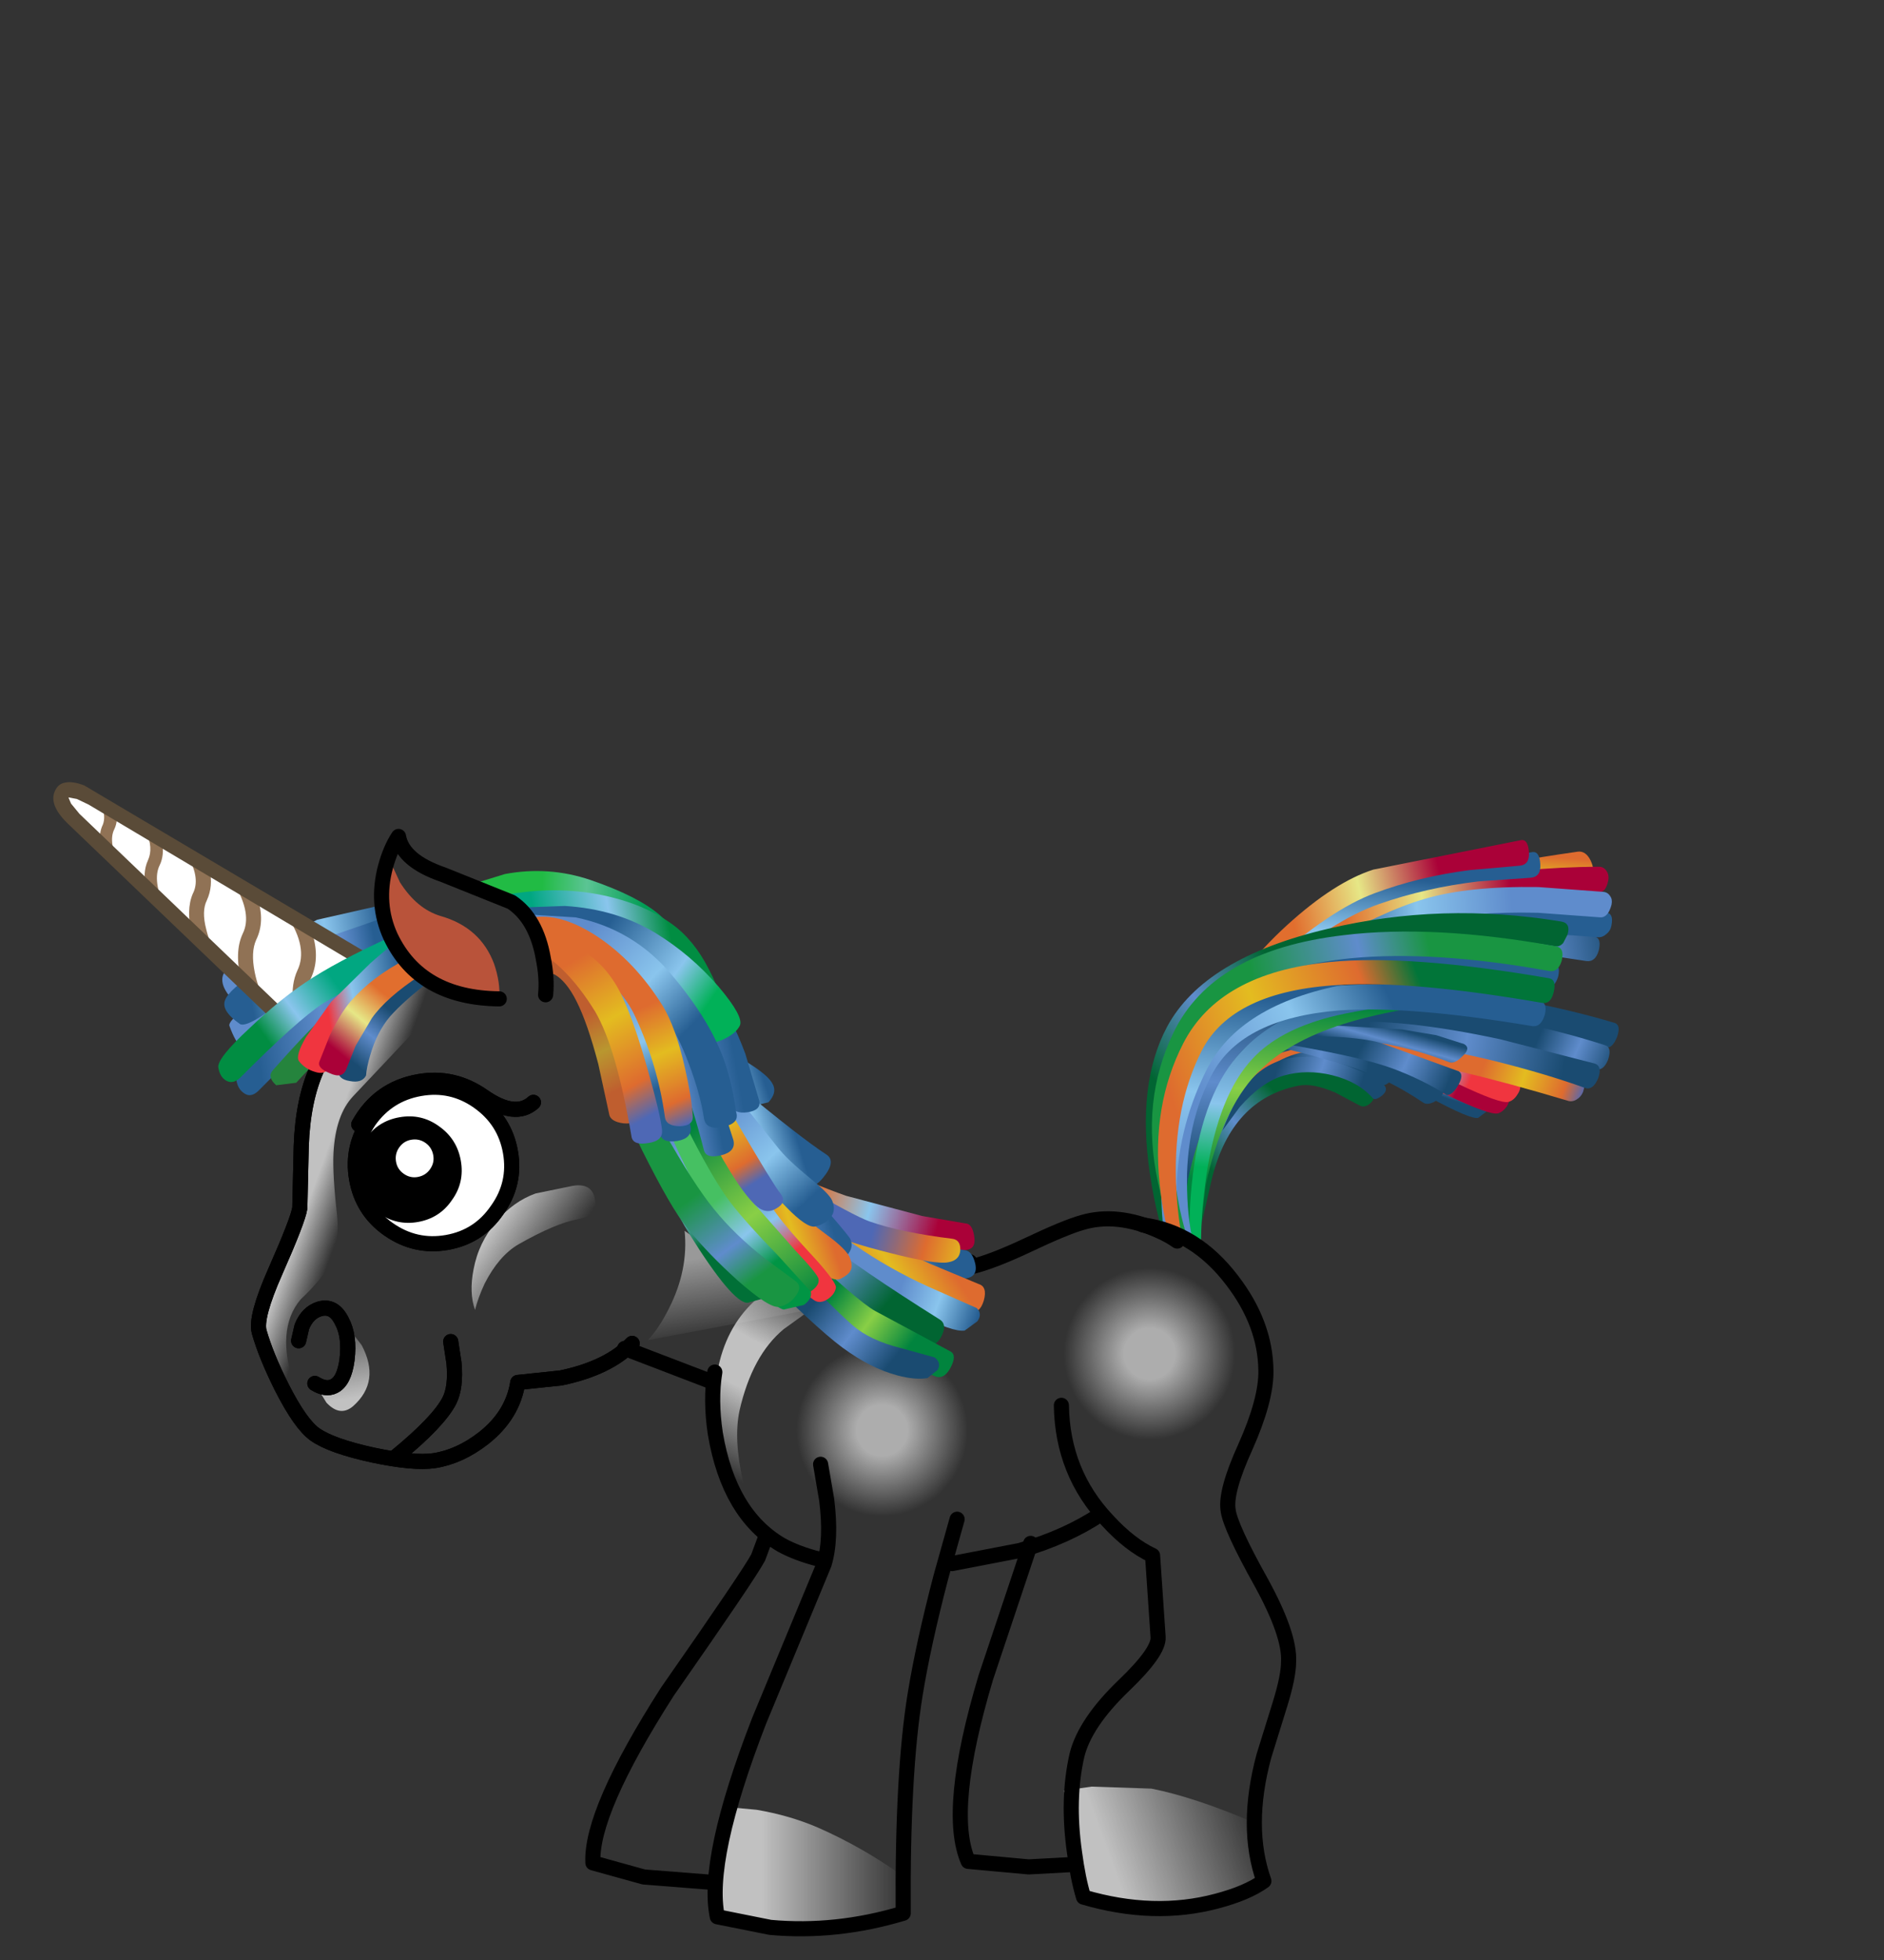 
<svg xmlns="http://www.w3.org/2000/svg" version="1.1" xmlns:xlink="http://www.w3.org/1999/xlink" preserveAspectRatio="none" x="0px" y="0px" width="374px" height="389px" viewBox="0 0 374 389">
<rect x="0" y="0" width="374" height="389" fill="#333333" stroke="none"/>
<defs>
<linearGradient id="Gradient_1" gradientUnits="userSpaceOnUse" x1="28.212" y1="81.987" x2="26.587" y2="71.413" spreadMethod="pad">
<stop  offset="2.745%" stop-color="#FFFFFF" stop-opacity="0"/>

<stop  offset="76.863%" stop-color="#FFFFFF" stop-opacity="0.498"/>
</linearGradient>

<linearGradient id="Gradient_2" gradientUnits="userSpaceOnUse" x1="25.375" y1="97.35" x2="37.325" y2="75.65" spreadMethod="pad">
<stop  offset="9.804%" stop-color="#FFFFFF" stop-opacity="0"/>

<stop  offset="43.137%" stop-color="#FFFFFF" stop-opacity="0.698"/>

<stop  offset="61.961%" stop-color="#FFFFFF" stop-opacity="0.698"/>

<stop  offset="92.941%" stop-color="#FFFFFF" stop-opacity="0"/>
</linearGradient>

<linearGradient id="Gradient_3" gradientUnits="userSpaceOnUse" x1="60.887" y1="135.287" x2="79.712" y2="128.412" spreadMethod="pad">
<stop  offset="23.529%" stop-color="#FFFFFF" stop-opacity="0.698"/>

<stop  offset="98.431%" stop-color="#FFFFFF" stop-opacity="0"/>
</linearGradient>

<linearGradient id="Gradient_4" gradientUnits="userSpaceOnUse" x1="26.337" y1="134.7" x2="45.262" y2="134.7" spreadMethod="pad">
<stop  offset="23.529%" stop-color="#FFFFFF" stop-opacity="0.698"/>

<stop  offset="98.431%" stop-color="#FFFFFF" stop-opacity="0"/>
</linearGradient>

<radialGradient id="Gradient_5" gradientUnits="userSpaceOnUse" cx="0" cy="0" r="8.512" fx="0" fy="0" gradientTransform="matrix( 1, 0, 0, -1, 8.55,8.55) " spreadMethod="pad">
<stop  offset="29.412%" stop-color="#FFFFFF" stop-opacity="0.6"/>

<stop  offset="100%" stop-color="#FFFFFF" stop-opacity="0"/>
</radialGradient>

<linearGradient id="Gradient_6" gradientUnits="userSpaceOnUse" x1="-4.137" y1="66.712" x2="-15.762" y2="62.487" spreadMethod="pad">
<stop  offset="38.824%" stop-color="#FFFFFF" stop-opacity="0"/>

<stop  offset="70.98%" stop-color="#FFFFFF" stop-opacity="0.698"/>
</linearGradient>

<linearGradient id="Gradient_7" gradientUnits="userSpaceOnUse" x1="-11.825" y1="79.912" x2="-10.175" y2="89.287" spreadMethod="pad">
<stop  offset="17.255%" stop-color="#FFFFFF" stop-opacity="0.2"/>

<stop  offset="88.627%" stop-color="#FFFFFF" stop-opacity="0.698"/>
</linearGradient>

<linearGradient id="Gradient_8" gradientUnits="userSpaceOnUse" x1="10.287" y1="74.912" x2="4.412" y2="70.787" spreadMethod="pad">
<stop  offset="0%" stop-color="#FFFFFF" stop-opacity="0"/>

<stop  offset="100%" stop-color="#FFFFFF" stop-opacity="0.698"/>
</linearGradient>

<linearGradient id="Gradient_9" gradientUnits="userSpaceOnUse" x1="0.062" y1="11.9" x2="3.338" y2="11.9" spreadMethod="pad">
<stop  offset="28.235%" stop-color="#1A4B71"/>

<stop  offset="58.824%" stop-color="#5F8CCC"/>

<stop  offset="89.412%" stop-color="#1A4B71"/>

<stop  offset="89.412%" stop-color="#1A4B71"/>
</linearGradient>

<linearGradient id="Gradient_10" gradientUnits="userSpaceOnUse" x1="2.575" y1="8.088" x2="1.825" y2="22.712" spreadMethod="pad">
<stop  offset="5.49%" stop-color="#E16E2E"/>

<stop  offset="38.824%" stop-color="#E6E786"/>

<stop  offset="77.255%" stop-color="#AA0138"/>
</linearGradient>

<linearGradient id="Gradient_11" gradientUnits="userSpaceOnUse" x1="3.525" y1="25.6" x2="3.875" y2="8" spreadMethod="pad">
<stop  offset="29.412%" stop-color="#F0353F"/>

<stop  offset="50.98%" stop-color="#8AC5ED"/>

<stop  offset="91.765%" stop-color="#265E92"/>
</linearGradient>

<linearGradient id="Gradient_12" gradientUnits="userSpaceOnUse" x1="11.612" y1="24.95" x2="18.587" y2="24.95" spreadMethod="pad">
<stop  offset="12.941%" stop-color="#4E68B5"/>

<stop  offset="28.235%" stop-color="#DE6B2F"/>

<stop  offset="58.824%" stop-color="#E3BC20"/>

<stop  offset="89.412%" stop-color="#DE6B2F"/>

<stop  offset="89.412%" stop-color="#DE6B2F"/>
</linearGradient>

<linearGradient id="Gradient_13" gradientUnits="userSpaceOnUse" x1="6.963" y1="9.225" x2="15.138" y2="33.175" spreadMethod="pad">
<stop  offset="5.49%" stop-color="#E16E2E"/>

<stop  offset="38.824%" stop-color="#E6E786"/>

<stop  offset="77.255%" stop-color="#AA0138"/>
</linearGradient>

<linearGradient id="Gradient_14" gradientUnits="userSpaceOnUse" x1="4.862" y1="17.05" x2="14.637" y2="41.35" spreadMethod="pad">
<stop  offset="28.235%" stop-color="#1A4B71"/>

<stop  offset="58.824%" stop-color="#5F8CCC"/>

<stop  offset="89.412%" stop-color="#1A4B71"/>

<stop  offset="89.412%" stop-color="#1A4B71"/>
</linearGradient>

<linearGradient id="Gradient_15" gradientUnits="userSpaceOnUse" x1="0.688" y1="20" x2="12.812" y2="20" spreadMethod="pad">
<stop  offset="12.549%" stop-color="#5F8CCC"/>

<stop  offset="50.98%" stop-color="#8AC5ED"/>

<stop  offset="80.392%" stop-color="#265E92"/>
</linearGradient>

<linearGradient id="Gradient_16" gradientUnits="userSpaceOnUse" x1="13.125" y1="31.213" x2="5.375" y2="5.387" spreadMethod="pad">
<stop  offset="12.549%" stop-color="#5F8CCC"/>

<stop  offset="50.98%" stop-color="#8AC5ED"/>

<stop  offset="80.392%" stop-color="#265E92"/>
</linearGradient>

<linearGradient id="Gradient_17" gradientUnits="userSpaceOnUse" x1="0.025" y1="16" x2="19.975" y2="16" spreadMethod="pad">
<stop  offset="12.549%" stop-color="#5F8CCC"/>

<stop  offset="50.98%" stop-color="#8AC5ED"/>

<stop  offset="80.392%" stop-color="#265E92"/>
</linearGradient>

<linearGradient id="Gradient_18" gradientUnits="userSpaceOnUse" x1="8.337" y1="5.875" x2="18.663" y2="25.925" spreadMethod="pad">
<stop  offset="5.49%" stop-color="#E16E2E"/>

<stop  offset="38.824%" stop-color="#E6E786"/>

<stop  offset="77.255%" stop-color="#AA0138"/>
</linearGradient>

<linearGradient id="Gradient_19" gradientUnits="userSpaceOnUse" x1="8.6" y1="43.387" x2="8.7" y2="27.712" spreadMethod="pad">
<stop  offset="12.941%" stop-color="#4E68B5"/>

<stop  offset="28.235%" stop-color="#DE6B2F"/>

<stop  offset="58.824%" stop-color="#E3BC20"/>

<stop  offset="89.412%" stop-color="#DE6B2F"/>

<stop  offset="89.412%" stop-color="#DE6B2F"/>
</linearGradient>

<linearGradient id="Gradient_20" gradientUnits="userSpaceOnUse" x1="0.037" y1="21.65" x2="20.962" y2="21.65" spreadMethod="pad">
<stop  offset="28.235%" stop-color="#1A4B71"/>

<stop  offset="58.824%" stop-color="#5F8CCC"/>

<stop  offset="89.412%" stop-color="#1A4B71"/>

<stop  offset="89.412%" stop-color="#1A4B71"/>
</linearGradient>

<linearGradient id="Gradient_21" gradientUnits="userSpaceOnUse" x1="8.65" y1="29.175" x2="7.25" y2="44.325" spreadMethod="pad">
<stop  offset="28.235%" stop-color="#1A4B71"/>

<stop  offset="58.824%" stop-color="#5F8CCC"/>

<stop  offset="89.412%" stop-color="#1A4B71"/>

<stop  offset="89.412%" stop-color="#1A4B71"/>
</linearGradient>

<linearGradient id="Gradient_22" gradientUnits="userSpaceOnUse" x1="7.487" y1="5.775" x2="12.512" y2="42.525" spreadMethod="pad">
<stop  offset="28.235%" stop-color="#1A4B71"/>

<stop  offset="58.824%" stop-color="#5F8CCC"/>

<stop  offset="89.412%" stop-color="#1A4B71"/>

<stop  offset="89.412%" stop-color="#1A4B71"/>
</linearGradient>

<linearGradient id="Gradient_23" gradientUnits="userSpaceOnUse" x1="3.1" y1="2.575" x2="17.6" y2="9.325" spreadMethod="pad">
<stop  offset="28.235%" stop-color="#016532"/>

<stop  offset="58.824%" stop-color="#5F8CCC"/>

<stop  offset="89.412%" stop-color="#016532"/>

<stop  offset="89.412%" stop-color="#016532"/>
</linearGradient>

<linearGradient id="Gradient_24" gradientUnits="userSpaceOnUse" x1="18.2" y1="17.212" x2="18.7" y2="4.487" spreadMethod="pad">
<stop  offset="28.235%" stop-color="#1A4B71"/>

<stop  offset="58.824%" stop-color="#5F8CCC"/>

<stop  offset="89.412%" stop-color="#1A4B71"/>

<stop  offset="89.412%" stop-color="#1A4B71"/>
</linearGradient>

<linearGradient id="Gradient_25" gradientUnits="userSpaceOnUse" x1="17.162" y1="-0.025" x2="17.238" y2="17.225" spreadMethod="pad">
<stop  offset="28.235%" stop-color="#1A4B71"/>

<stop  offset="58.824%" stop-color="#5F8CCC"/>

<stop  offset="89.412%" stop-color="#1A4B71"/>

<stop  offset="89.412%" stop-color="#1A4B71"/>
</linearGradient>

<linearGradient id="Gradient_26" gradientUnits="userSpaceOnUse" x1="2.288" y1="18.987" x2="-0.788" y2="0.412" spreadMethod="pad">
<stop  offset="28.235%" stop-color="#1A4B71"/>

<stop  offset="58.824%" stop-color="#5F8CCC"/>

<stop  offset="89.412%" stop-color="#1A4B71"/>

<stop  offset="89.412%" stop-color="#1A4B71"/>
</linearGradient>

<linearGradient id="Gradient_27" gradientUnits="userSpaceOnUse" x1="2.25" y1="12.75" x2="6.65" y2="12.75" spreadMethod="pad">
<stop  offset="28.235%" stop-color="#1A4B71"/>

<stop  offset="58.824%" stop-color="#5F8CCC"/>

<stop  offset="89.412%" stop-color="#1A4B71"/>

<stop  offset="89.412%" stop-color="#1A4B71"/>
</linearGradient>

<linearGradient id="Gradient_28" gradientUnits="userSpaceOnUse" x1="3.913" y1="6.938" x2="1.387" y2="25.163" spreadMethod="pad">
<stop  offset="28.235%" stop-color="#1A4B71"/>

<stop  offset="58.824%" stop-color="#5F8CCC"/>

<stop  offset="89.412%" stop-color="#1A4B71"/>

<stop  offset="89.412%" stop-color="#1A4B71"/>
</linearGradient>

<linearGradient id="Gradient_29" gradientUnits="userSpaceOnUse" x1="0.412" y1="12.65" x2="29.988" y2="12.65" spreadMethod="pad">
<stop  offset="28.235%" stop-color="#1A4B71"/>

<stop  offset="58.824%" stop-color="#5F8CCC"/>

<stop  offset="89.412%" stop-color="#1A4B71"/>

<stop  offset="89.412%" stop-color="#1A4B71"/>
</linearGradient>

<linearGradient id="Gradient_30" gradientUnits="userSpaceOnUse" x1="0.012" y1="13.1" x2="29.588" y2="13.1" spreadMethod="pad">
<stop  offset="28.235%" stop-color="#01843E"/>

<stop  offset="58.824%" stop-color="#89CF46"/>

<stop  offset="89.412%" stop-color="#01843E"/>

<stop  offset="89.412%" stop-color="#01843E"/>
</linearGradient>

<linearGradient id="Gradient_31" gradientUnits="userSpaceOnUse" x1="0.9" y1="13.4" x2="30" y2="13.4" spreadMethod="pad">
<stop  offset="29.412%" stop-color="#01B158"/>

<stop  offset="50.98%" stop-color="#8AC5ED"/>

<stop  offset="91.765%" stop-color="#265E92"/>
</linearGradient>

<linearGradient id="Gradient_32" gradientUnits="userSpaceOnUse" x1="31.025" y1="21.087" x2="10.975" y2="4.612" spreadMethod="pad">
<stop  offset="28.235%" stop-color="#016532"/>

<stop  offset="58.824%" stop-color="#5F8CCC"/>

<stop  offset="89.412%" stop-color="#016532"/>

<stop  offset="89.412%" stop-color="#016532"/>
</linearGradient>

<linearGradient id="Gradient_33" gradientUnits="userSpaceOnUse" x1="10.55" y1="5.2" x2="30.35" y2="29.3" spreadMethod="pad">
<stop  offset="12.549%" stop-color="#5F8CCC"/>

<stop  offset="50.98%" stop-color="#8AC5ED"/>

<stop  offset="80.392%" stop-color="#265E92"/>
</linearGradient>

<linearGradient id="Gradient_34" gradientUnits="userSpaceOnUse" x1="0" y1="21.55" x2="33.7" y2="21.55" spreadMethod="pad">
<stop  offset="12.549%" stop-color="#5F8CCC"/>

<stop  offset="50.98%" stop-color="#8AC5ED"/>

<stop  offset="80.392%" stop-color="#265E92"/>
</linearGradient>

<linearGradient id="Gradient_35" gradientUnits="userSpaceOnUse" x1="15.663" y1="7.35" x2="29.038" y2="35.65" spreadMethod="pad">
<stop  offset="20.784%" stop-color="#199542"/>

<stop  offset="56.078%" stop-color="#5F8CCC"/>

<stop  offset="78.431%" stop-color="#199542"/>

<stop  offset="89.412%" stop-color="#199542"/>
</linearGradient>

<linearGradient id="Gradient_36" gradientUnits="userSpaceOnUse" x1="30.4" y1="31.225" x2="10.9" y2="1.875" spreadMethod="pad">
<stop  offset="12.941%" stop-color="#017539"/>

<stop  offset="28.235%" stop-color="#DE6B2F"/>

<stop  offset="58.824%" stop-color="#E3BC20"/>

<stop  offset="89.412%" stop-color="#DE6B2F"/>

<stop  offset="89.412%" stop-color="#DE6B2F"/>
</linearGradient>

<linearGradient id="Gradient_37" gradientUnits="userSpaceOnUse" x1="8.6" y1="6.062" x2="20.7" y2="19.738" spreadMethod="pad">
<stop  offset="20%" stop-color="#E16E2E"/>

<stop  offset="50.98%" stop-color="#8AC5ED"/>

<stop  offset="89.02%" stop-color="#AA0138"/>
</linearGradient>

<linearGradient id="Gradient_38" gradientUnits="userSpaceOnUse" x1="4.275" y1="12.4" x2="20.725" y2="12.4" spreadMethod="pad">
<stop  offset="12.549%" stop-color="#5F8CCC"/>

<stop  offset="50.98%" stop-color="#8AC5ED"/>

<stop  offset="80.392%" stop-color="#265E92"/>
</linearGradient>

<linearGradient id="Gradient_39" gradientUnits="userSpaceOnUse" x1="4.05" y1="13.7" x2="19.95" y2="13.7" spreadMethod="pad">
<stop  offset="12.941%" stop-color="#4E68B5"/>

<stop  offset="28.235%" stop-color="#DE6B2F"/>

<stop  offset="58.824%" stop-color="#E3BC20"/>

<stop  offset="89.412%" stop-color="#DE6B2F"/>

<stop  offset="89.412%" stop-color="#DE6B2F"/>
</linearGradient>

<linearGradient id="Gradient_40" gradientUnits="userSpaceOnUse" x1="20.812" y1="27.337" x2="12.388" y2="16.562" spreadMethod="pad">
<stop  offset="9.412%" stop-color="#265E92"/>

<stop  offset="40%" stop-color="#8AC5ED"/>

<stop  offset="69.412%" stop-color="#5F8CCC"/>
</linearGradient>

<linearGradient id="Gradient_41" gradientUnits="userSpaceOnUse" x1="9.963" y1="9.1" x2="25.238" y2="25.7" spreadMethod="pad">
<stop  offset="30.98%" stop-color="#4E68B5"/>

<stop  offset="54.902%" stop-color="#DE6B2F"/>

<stop  offset="73.333%" stop-color="#E3BC20"/>

<stop  offset="89.412%" stop-color="#DE6B2F"/>

<stop  offset="89.412%" stop-color="#DE6B2F"/>
</linearGradient>

<linearGradient id="Gradient_42" gradientUnits="userSpaceOnUse" x1="5.825" y1="4.225" x2="11.675" y2="24.075" spreadMethod="pad">
<stop  offset="28.235%" stop-color="#016532"/>

<stop  offset="58.824%" stop-color="#5F8CCC"/>

<stop  offset="89.412%" stop-color="#016532"/>

<stop  offset="89.412%" stop-color="#016532"/>
</linearGradient>

<linearGradient id="Gradient_43" gradientUnits="userSpaceOnUse" x1="6.05" y1="13.875" x2="11.75" y2="28.025" spreadMethod="pad">
<stop  offset="28.235%" stop-color="#01843E"/>

<stop  offset="58.824%" stop-color="#89CF46"/>

<stop  offset="89.412%" stop-color="#01843E"/>

<stop  offset="89.412%" stop-color="#01843E"/>
</linearGradient>

<linearGradient id="Gradient_44" gradientUnits="userSpaceOnUse" x1="4.188" y1="13.537" x2="9.512" y2="28.462" spreadMethod="pad">
<stop  offset="28.235%" stop-color="#1A4B71"/>

<stop  offset="58.824%" stop-color="#5F8CCC"/>

<stop  offset="89.412%" stop-color="#1A4B71"/>

<stop  offset="89.412%" stop-color="#1A4B71"/>
</linearGradient>

<linearGradient id="Gradient_45" gradientUnits="userSpaceOnUse" x1="5.525" y1="14.15" x2="17.975" y2="14.15" spreadMethod="pad">
<stop  offset="28.235%" stop-color="#265E92"/>

<stop  offset="58.824%" stop-color="#5F8CCC"/>

<stop  offset="89.412%" stop-color="#265E92"/>

<stop  offset="89.412%" stop-color="#265E92"/>
</linearGradient>

<linearGradient id="Gradient_46" gradientUnits="userSpaceOnUse" x1="6.125" y1="16" x2="17.375" y2="16" spreadMethod="pad">
<stop  offset="12.941%" stop-color="#4E68B5"/>

<stop  offset="28.235%" stop-color="#DE6B2F"/>

<stop  offset="58.824%" stop-color="#E3BC20"/>

<stop  offset="89.412%" stop-color="#DE6B2F"/>

<stop  offset="89.412%" stop-color="#DE6B2F"/>
</linearGradient>

<linearGradient id="Gradient_47" gradientUnits="userSpaceOnUse" x1="13.387" y1="29.125" x2="8.312" y2="12.175" spreadMethod="pad">
<stop  offset="29.412%" stop-color="#F0353F"/>

<stop  offset="50.98%" stop-color="#8AC5ED"/>

<stop  offset="91.765%" stop-color="#265E92"/>
</linearGradient>

<linearGradient id="Gradient_48" gradientUnits="userSpaceOnUse" x1="3.112" y1="0.187" x2="14.287" y2="32.612" spreadMethod="pad">
<stop  offset="28.235%" stop-color="#01843E"/>

<stop  offset="58.824%" stop-color="#89CF46"/>

<stop  offset="89.412%" stop-color="#01843E"/>

<stop  offset="89.412%" stop-color="#01843E"/>
</linearGradient>

<linearGradient id="Gradient_49" gradientUnits="userSpaceOnUse" x1="6.162" y1="15.038" x2="11.338" y2="28.062" spreadMethod="pad">
<stop  offset="12.549%" stop-color="#46C062"/>

<stop  offset="44.706%" stop-color="#8AC5ED"/>

<stop  offset="72.941%" stop-color="#019544"/>
</linearGradient>

<linearGradient id="Gradient_50" gradientUnits="userSpaceOnUse" x1="6.162" y1="4.7" x2="15.238" y2="4.7" spreadMethod="pad">
<stop  offset="29.412%" stop-color="#5F8CCC"/>

<stop  offset="50.98%" stop-color="#8AC5ED"/>

<stop  offset="91.765%" stop-color="#265E92"/>
</linearGradient>

<linearGradient id="Gradient_51" gradientUnits="userSpaceOnUse" x1="5.862" y1="9.35" x2="18.337" y2="9.35" spreadMethod="pad">
<stop  offset="12.549%" stop-color="#5F8CCC"/>

<stop  offset="50.98%" stop-color="#8AC5ED"/>

<stop  offset="80.392%" stop-color="#265E92"/>
</linearGradient>

<linearGradient id="Gradient_52" gradientUnits="userSpaceOnUse" x1="2.812" y1="8.075" x2="6.088" y2="23.625" spreadMethod="pad">
<stop  offset="12.549%" stop-color="#5F8CCC"/>

<stop  offset="50.98%" stop-color="#8AC5ED"/>

<stop  offset="80.392%" stop-color="#017037"/>
</linearGradient>

<linearGradient id="Gradient_53" gradientUnits="userSpaceOnUse" x1="8.6" y1="5.537" x2="16.7" y2="22.962" spreadMethod="pad">
<stop  offset="12.549%" stop-color="#5F8CCC"/>

<stop  offset="50.98%" stop-color="#8AC5ED"/>

<stop  offset="80.392%" stop-color="#265E92"/>
</linearGradient>

<linearGradient id="Gradient_54" gradientUnits="userSpaceOnUse" x1="3.525" y1="12.213" x2="9.375" y2="28.988" spreadMethod="pad">
<stop  offset="20.784%" stop-color="#199542"/>

<stop  offset="56.078%" stop-color="#5F8CCC"/>

<stop  offset="78.431%" stop-color="#199542"/>

<stop  offset="89.412%" stop-color="#199542"/>
</linearGradient>

<linearGradient id="Gradient_55" gradientUnits="userSpaceOnUse" x1="11.412" y1="18.038" x2="7.787" y2="4.162" spreadMethod="pad">
<stop  offset="12.941%" stop-color="#4E68B5"/>

<stop  offset="28.235%" stop-color="#DE6B2F"/>

<stop  offset="58.824%" stop-color="#E3BC20"/>

<stop  offset="89.412%" stop-color="#DE6B2F"/>

<stop  offset="89.412%" stop-color="#DE6B2F"/>
</linearGradient>

<linearGradient id="Gradient_56" gradientUnits="userSpaceOnUse" x1="9.05" y1="16.8" x2="24.55" y2="16.8" spreadMethod="pad">
<stop  offset="28.235%" stop-color="#265E92"/>

<stop  offset="58.824%" stop-color="#5F8CCC"/>

<stop  offset="89.412%" stop-color="#265E92"/>

<stop  offset="89.412%" stop-color="#265E92"/>
</linearGradient>

<linearGradient id="Gradient_57" gradientUnits="userSpaceOnUse" x1="10.65" y1="20.3" x2="21.35" y2="20.3" spreadMethod="pad">
<stop  offset="28.235%" stop-color="#265E92"/>

<stop  offset="58.824%" stop-color="#5F8CCC"/>

<stop  offset="89.412%" stop-color="#265E92"/>

<stop  offset="89.412%" stop-color="#265E92"/>
</linearGradient>

<linearGradient id="Gradient_58" gradientUnits="userSpaceOnUse" x1="11.925" y1="10.6" x2="16.475" y2="26.5" spreadMethod="pad">
<stop  offset="12.549%" stop-color="#5F8CCC"/>

<stop  offset="50.98%" stop-color="#8AC5ED"/>

<stop  offset="80.392%" stop-color="#265E92"/>
</linearGradient>

<linearGradient id="Gradient_59" gradientUnits="userSpaceOnUse" x1="17.962" y1="8.475" x2="3.237" y2="5.225" spreadMethod="pad">
<stop  offset="12.549%" stop-color="#019D55"/>

<stop  offset="50.98%" stop-color="#5BC494"/>

<stop  offset="80.392%" stop-color="#21BB44"/>
</linearGradient>

<linearGradient id="Gradient_60" gradientUnits="userSpaceOnUse" x1="3.3" y1="9.45" x2="22.5" y2="9.45" spreadMethod="pad">
<stop  offset="12.549%" stop-color="#01A781"/>

<stop  offset="50.98%" stop-color="#8AC5ED"/>

<stop  offset="80.392%" stop-color="#018D42"/>
</linearGradient>

<linearGradient id="Gradient_61" gradientUnits="userSpaceOnUse" x1="24.963" y1="20.925" x2="10.637" y2="6.475" spreadMethod="pad">
<stop  offset="29.412%" stop-color="#01B158"/>

<stop  offset="50.98%" stop-color="#8AC5ED"/>

<stop  offset="91.765%" stop-color="#265E92"/>
</linearGradient>

<linearGradient id="Gradient_62" gradientUnits="userSpaceOnUse" x1="7.837" y1="5.725" x2="20.163" y2="22.375" spreadMethod="pad">
<stop  offset="12.549%" stop-color="#5F8CCC"/>

<stop  offset="50.98%" stop-color="#8AC5ED"/>

<stop  offset="80.392%" stop-color="#265E92"/>
</linearGradient>

<linearGradient id="Gradient_63" gradientUnits="userSpaceOnUse" x1="15.787" y1="30.1" x2="11.912" y2="14.3" spreadMethod="pad">
<stop  offset="12.941%" stop-color="#4E68B5"/>

<stop  offset="28.235%" stop-color="#DE6B2F"/>

<stop  offset="58.824%" stop-color="#E3BC20"/>

<stop  offset="89.412%" stop-color="#DE6B2F"/>

<stop  offset="89.412%" stop-color="#DE6B2F"/>
</linearGradient>

<linearGradient id="Gradient_64" gradientUnits="userSpaceOnUse" x1="7.862" y1="11.438" x2="11.838" y2="24.263" spreadMethod="pad">
<stop  offset="28.235%" stop-color="#BF5E2F"/>

<stop  offset="58.824%" stop-color="#B9972F"/>

<stop  offset="89.412%" stop-color="#BF5E2F"/>

<stop  offset="89.412%" stop-color="#BF5E2F"/>
</linearGradient>

<linearGradient id="Gradient_65" gradientUnits="userSpaceOnUse" x1="14.963" y1="28.712" x2="7.537" y2="7.587" spreadMethod="pad">
<stop  offset="12.941%" stop-color="#4E68B5"/>

<stop  offset="28.235%" stop-color="#DE6B2F"/>

<stop  offset="58.824%" stop-color="#E3BC20"/>

<stop  offset="89.412%" stop-color="#DE6B2F"/>

<stop  offset="89.412%" stop-color="#DE6B2F"/>
</linearGradient>

<linearGradient id="Gradient_66" gradientUnits="userSpaceOnUse" x1="0.213" y1="3.65" x2="17.788" y2="3.65" spreadMethod="pad">
<stop  offset="26.275%" stop-color="#5F8CCC"/>

<stop  offset="62.353%" stop-color="#8AC5ED"/>

<stop  offset="96.078%" stop-color="#265E92"/>
</linearGradient>

<linearGradient id="Gradient_67" gradientUnits="userSpaceOnUse" x1="0.138" y1="7.5" x2="17.962" y2="7.5" spreadMethod="pad">
<stop  offset="29.412%" stop-color="#5F8CCC"/>

<stop  offset="50.98%" stop-color="#8AC5ED"/>

<stop  offset="91.765%" stop-color="#265E92"/>
</linearGradient>

<linearGradient id="Gradient_68" gradientUnits="userSpaceOnUse" x1="0.075" y1="5.5" x2="17.825" y2="5.5" spreadMethod="pad">
<stop  offset="14.902%" stop-color="#265E92"/>

<stop  offset="43.529%" stop-color="#8AC5ED"/>

<stop  offset="70.98%" stop-color="#5F8CCC"/>

<stop  offset="88.627%" stop-color="#265E92"/>
</linearGradient>

<linearGradient id="Gradient_69" gradientUnits="userSpaceOnUse" x1="1.6" y1="7.3" x2="21.3" y2="7.3" spreadMethod="pad">
<stop  offset="12.549%" stop-color="#265E92"/>

<stop  offset="47.843%" stop-color="#5F8CCC"/>

<stop  offset="80%" stop-color="#265E92"/>
</linearGradient>

<linearGradient id="Gradient_70" gradientUnits="userSpaceOnUse" x1="5.025" y1="7.75" x2="21.275" y2="7.75" spreadMethod="pad">
<stop  offset="28.235%" stop-color="#25843D"/>

<stop  offset="58.824%" stop-color="#5F8CCC"/>

<stop  offset="89.412%" stop-color="#25843D"/>

<stop  offset="89.412%" stop-color="#25843D"/>
</linearGradient>

<linearGradient id="Gradient_71" gradientUnits="userSpaceOnUse" x1="14.425" y1="2.9" x2="2.775" y2="8.6" spreadMethod="pad">
<stop  offset="12.549%" stop-color="#01A781"/>

<stop  offset="50.98%" stop-color="#8AC5ED"/>

<stop  offset="80.392%" stop-color="#018D42"/>
</linearGradient>

<linearGradient id="Gradient_72" gradientUnits="userSpaceOnUse" x1="7.962" y1="6.4" x2="20.538" y2="6.4" spreadMethod="pad">
<stop  offset="29.412%" stop-color="#F0353F"/>

<stop  offset="50.98%" stop-color="#8AC5ED"/>

<stop  offset="91.765%" stop-color="#265E92"/>
</linearGradient>

<linearGradient id="Gradient_73" gradientUnits="userSpaceOnUse" x1="20.113" y1="5.362" x2="12.287" y2="12.137" spreadMethod="pad">
<stop  offset="28.235%" stop-color="#1A4B71"/>

<stop  offset="58.824%" stop-color="#5F8CCC"/>

<stop  offset="89.412%" stop-color="#1A4B71"/>

<stop  offset="89.412%" stop-color="#1A4B71"/>
</linearGradient>

<linearGradient id="Gradient_74" gradientUnits="userSpaceOnUse" x1="17.837" y1="4.938" x2="10.062" y2="11.663" spreadMethod="pad">
<stop  offset="5.49%" stop-color="#E16E2E"/>

<stop  offset="38.824%" stop-color="#E6E786"/>

<stop  offset="77.255%" stop-color="#AA0138"/>
</linearGradient>

<g id="Symbol_347_0_Layer0_0_FILL">
<path fill="url(#Gradient_1)" stroke="none" d="
M 19.55 82.35
L 36.6 79.15
Q 33.2 79 29.1 75.8
L 25.7 72.65
Q 24.95 72.65 24.05 72.1
L 23.2 71.5
Q 23.6 75.35 21.65 79.2 20.65 81.2 19.55 82.35 Z"/>
</g>

<g id="Symbol_347_0_Layer0_1_FILL">
<path fill="url(#Gradient_2)" stroke="none" d="
M 33.05 81.25
L 35.55 79.45 37.5 77.5
Q 38.6 75.7 36.45 75.4 34.4 75 32.75 76.4 31 77.65 30.1 78.5 27.25 81.15 26.45 85.5 25.75 89.65 27 93.55 28.3 97.5 30.1 99.95
L 29 96.35
Q 28.05 92.2 28.65 89.35 29.9 83.85 33.05 81.25 Z"/>
</g>

<g id="Symbol_347_0_Layer0_2_FILL">
<path fill="url(#Gradient_3)" stroke="none" d="
M 79.55 130.15
Q 73.8 127.7 69.55 126.85
L 63.6 126.65 60.85 127.05 62.15 137
Q 69.5 139.45 75.5 137.9 78.5 137.15 80 135.9 79.55 135.35 79.7 133.1 79.8 130.75 79.55 130.15 Z"/>
</g>

<g id="Symbol_347_0_Layer0_3_FILL">
<path fill="url(#Gradient_4)" stroke="none" d="
M 44.85 139.2
L 44.9 135.55
Q 40.85 132.65 36.4 130.7 33.6 129.5 30.35 128.95
L 27.65 128.7
Q 25.65 135.85 26.4 139.55
L 31.65 140.6
Q 38.25 141.2 44.85 139.2 Z"/>
</g>

<g id="Symbol_3_0_Layer0_0_FILL">
<path fill="url(#Gradient_5)" stroke="none" d="
M 17.05 8.55
Q 17.05 5 14.55 2.5 12.05 0 8.55 0 5.05 0 2.5 2.5 0 5.05 0 8.55 0 12.05 2.5 14.55 5 17.05 8.55 17.05 12.1 17.05 14.55 14.55 17.05 12.1 17.05 8.55 Z"/>
</g>

<g id="Symbol_348_0_Layer0_0_FILL">
<path fill="url(#Gradient_6)" stroke="none" d="
M 1.25 46.55
Q 6.2 40.7 3.05 41.25 -4.75 42.65 -8.7 47.2 -10.25 49.05 -13.2 55.35 -14.55 58.5 -14.7 63.1
L -14.85 69.2
Q -15.05 70.3 -17.3 75.5 -19.3 80.05 -18.9 81.5
L -16.65 86.95
Q -14.8 90.65 -13.3 91.7 -14.5 89.75 -15.5 86.95 -17.45 81.3 -14.9 78.3 -13.2 76.7 -12.4 75.45 -10.95 73.05 -11.3 69.9 -11.75 65.9 -11.65 63.8 -11.45 60 -9.7 58.15
L 1.25 46.55 Z"/>
</g>

<g id="Symbol_348_0_Layer0_1_FILL">
<path fill="url(#Gradient_7)" stroke="none" d="
M -11.25 79.75
Q -10.7 80.6 -10.4 82.3
L -10.25 84.3
Q -10.55 86.4 -11.6 86.9 -12.35 87.3 -13.45 86.6
L -13.4 86.85 -12.35 88.55
Q -11 90 -9.7 88.9 -6.95 86.45 -8.85 82.85
L -11.25 79.75 Z"/>
</g>

<g id="Symbol_348_0_Layer0_2_FILL">
<path fill="url(#Gradient_8)" stroke="none" d="
M 12.05 67.05
L 8.4 67.8
Q 6.2 68.6 4.55 70.55 2.75 72.65 2.25 75.35 1.8 77.65 2.4 79.35 2.7 78.15 3.35 76.75 4.75 74 6.7 72.85 10.4 70.75 12.6 70.35 14.6 70 14.3 68.35 14 66.7 12.05 67.05 Z"/>
</g>

<g id="Mask_Mask_Symbol_350_0_Layer0_0_FILL">
<path fill="#FFFFFF" stroke="none" d="
M 118.8 29.3
L 88.55 28.1 65.95 52.95 69.3 70.9 75.2 73.85 82.9 61.65 108.05 66.05 123.9 54.15 118.8 29.3 Z"/>
</g>

<g id="Symbol_21_0_Layer0_0_FILL">
<path fill="url(#Gradient_9)" stroke="none" d="
M 1.4 0.4
L 1.25 0.75
Q 1.4 2.6 1.15 8.5
L 0.6 16.25
Q -0.25 22.25 0.15 23
L 1.05 23.75 2.05 23.55
Q 2.4 23.2 2.85 17.7
L 3.35 9.8 3 3.7
Q 2.55 0 2.05 0
L 1.4 0.4 Z"/>
</g>

<g id="Symbol_21_0_Layer0_1_FILL">
<path fill="url(#Gradient_10)" stroke="none" d="
M 1.35 2.45
L 1.25 2.85
Q 1.45 4.6 1.45 10.6
L 1.3 18.3
Q 0.7 24.3 1.15 25.1 1.45 25.6 2.05 25.8 2.7 25.95 3.1 25.55 3.45 25.2 3.65 19.65
L 3.7 11.8
Q 3.65 9.2 3.1 5.7 2.5 2 2 2.05 1.55 2.1 1.35 2.45 Z"/>
</g>

<g id="Symbol_21_0_Layer0_2_FILL">
<path fill="url(#Gradient_11)" stroke="none" d="
M 2.6 3.55
L 2.65 19.05
Q 2.05 25 2.5 25.8 2.8 26.35 3.45 26.5 4.1 26.7 4.45 26.3 4.8 25.95 5 20.4
L 5.1 12.5 4.45 6.45
Q 3.85 2.75 3.35 2.8 2.9 2.85 2.7 3.2
L 2.6 3.55 Z"/>
</g>

<g id="Symbol_22_0_Layer0_0_FILL">
<path fill="url(#Gradient_12)" stroke="none" d="
M 14 25.4
L 16.7 35.75
Q 16.85 36.25 17.8 35.5 18.7 34.75 18.55 33.9 15.35 18 12.55 14.25
L 11.95 14
Q 11.45 14 11.65 15.2
L 14 25.4 Z"/>
</g>

<g id="Symbol_22_0_Layer0_1_FILL">
<path fill="url(#Gradient_13)" stroke="none" d="
M 12.95 14.5
Q 10.8 9.65 7.2 5.2 3.95 1.2 1.75 0.1
L 0.8 0.05
Q 0.35 0.2 0.1 0.65
L 0.05 1.65 0.65 2.35
Q 2.35 3.25 5.25 6.8 8.7 11 10.75 15.55 12.6 19.7 13.85 28.8
L 14.8 37.15
Q 14.8 37.9 16 37.9
L 16.1 37.9
Q 16.6 37.85 16.95 37.45 17.3 37.05 17.25 36.55 16.95 32.5 16.25 27.95 14.95 18.95 12.95 14.5 Z"/>
</g>

<g id="Symbol_22_0_Layer0_2_FILL">
<path fill="url(#Gradient_14)" stroke="none" d="
M 9.55 17.1
Q 7.25 8.65 2.7 0.95 2.45 0.5 1.95 0.35
L 1 0.5
Q 0.6 0.75 0.45 1.3 0.35 1.8 0.6 2.2
L 3.1 7
Q 5.8 12.7 7.15 17.75 8.55 22.75 8.4 30.45
L 8 37.25
Q 7.95 38.3 9.15 38.4
L 9.3 38.4
Q 10.4 38.4 10.45 37.55 10.85 34.3 10.9 30.3 11 22.4 9.55 17.1 Z"/>
</g>

<g id="Symbol_22_0_Layer0_3_FILL">
<path fill="url(#Gradient_15)" stroke="none" d="
M 11.6 20.2
Q 10.6 15.2 8.3 9.7 5.4 2.7 2.55 0.95
L 1.6 0.8
Q 1.1 0.95 0.85 1.4 0.6 1.85 0.7 2.35 0.85 2.85 1.3 3.1 3.4 4.4 5.9 10.3 8.15 15.65 9.2 20.75 10.4 26.45 10.4 38 10.4 38.5 10.75 38.85 11.1 39.25 11.6 39.25
L 11.65 39.25
Q 12.85 39.25 12.85 38.4 12.85 26.2 11.6 20.2 Z"/>
</g>

<g id="Symbol_22_0_Layer0_4_FILL">
<path fill="url(#Gradient_16)" stroke="none" d="
M 12.75 17.95
Q 11.2 13.45 7.1 7.3
L 3.15 1.7
Q 2.8 1.3 2.3 1.25 1.8 1.2 1.4 1.55 1 1.85 0.95 2.35 0.9 2.9 1.2 3.3
L 5 8.55
Q 9 14.55 10.45 18.8 11.9 23.05 12.3 30.8
L 12.35 37.8
Q 12.35 38.7 13.65 38.8
L 13.7 38.8
Q 14.2 38.8 14.5 38.45 14.85 38.1 14.85 37.6
L 14.8 30.3
Q 14.35 22.5 12.75 17.95 Z"/>
</g>

<g id="Symbol_23_0_Layer0_0_FILL">
<path fill="url(#Gradient_17)" stroke="none" d="
M 18.15 23.35
Q 16.4 16.55 15.55 14.3 14 10.1 9.3 5.7 4.45 1.1 0 0
L 5.45 4.65
Q 11.3 10.3 13.35 15.1 15.4 19.85 16.55 25.5
L 17.45 31.2
Q 17.65 32.35 18.85 31.95 20.1 31.55 19.95 30.8
L 18.15 23.35 Z"/>
</g>

<g id="Symbol_23_0_Layer0_1_FILL">
<path fill="url(#Gradient_18)" stroke="none" d="
M 16.6 13.6
Q 15 9.6 10.35 5.4 5.5 1.05 1.05 0
L 6.45 4.45
Q 12.3 9.8 14.35 14.35 16.4 18.85 17.55 24.25
L 18.5 29.7
Q 18.7 30.8 19.9 30.4 21.1 30 21 29.3
L 16.6 13.6 Z"/>
</g>

<g id="Symbol_24_0_Layer0_0_FILL">
<path fill="url(#Gradient_19)" stroke="none" d="
M 2.2 1.95
Q 2.2 2.5 2.55 2.85 2.95 3.2 3.45 3.2
L 3.5 3.2
Q 6.35 3.2 8.65 7.1 11.15 11.3 12.1 18.6 12.95 25.55 12.55 39.75 12.5 40.3 12.85 40.7 13.2 41.1 13.7 41.15
L 13.75 41.15
Q 14.95 41.15 15 40.25
L 15.25 31.65
Q 15.35 22.6 14.5 18.15 13.25 11.35 11.1 7 7.95 0.7 3.5 0.7
L 3.45 0.7
Q 2.95 0.7 2.55 1.1 2.2 1.45 2.2 1.95 Z"/>
</g>

<g id="Symbol_24_0_Layer0_1_FILL">
<path fill="url(#Gradient_20)" stroke="none" d="
M 17.3 13.15
Q 14.15 5.5 10.9 2.85 7.4 0 1.15 0.5
L 0.3 0.95
Q -0.05 1.3 0 1.85 0.05 2.35 0.45 2.7 0.8 3.05 1.35 3 6.75 2.6 9.45 4.5 12.5 6.65 15.4 13.65 17.85 19.6 18.4 31.35
L 18.45 42
Q 18.4 42.75 19.65 42.85
L 19.7 42.85
Q 20.85 42.85 20.9 42.1 21.05 37 20.7 31.15 19.9 19.5 17.3 13.15 Z"/>
</g>

<g id="Symbol_24_0_Layer0_2_FILL">
<path fill="url(#Gradient_21)" stroke="none" d="
M 15.75 12.65
Q 13.05 5.2 9.95 2.6 6.8 0 1.15 0.5
L 0.3 0.95
Q -0.05 1.3 0 1.85 0.05 2.35 0.45 2.7 0.8 3.05 1.35 3 6 2.6 8.35 4.5 10.95 6.6 13.45 13.5 15.65 19.45 16.1 31.1
L 16.15 41.7
Q 16.15 42.6 17.3 42.7
L 17.35 42.7
Q 18.6 42.7 18.6 41.8 18.85 36.65 18.55 30.7 18.05 18.95 15.75 12.65 Z"/>
</g>

<g id="Symbol_24_0_Layer0_3_FILL">
<path fill="url(#Gradient_22)" stroke="none" d="
M 14.25 12.3
Q 11.95 4.75 9.25 2.15 6.55 -0.4 1.65 0.1 1.15 0.15 0.8 0.55 0.5 0.95 0.55 1.45 0.6 1.95 1 2.3 1.35 2.65 1.9 2.6 5.65 2.2 7.7 3.95 10.35 6.2 12.5 13.15 14.3 19.15 14.45 30.75 14.5 36.55 14.15 41.3 14.15 42.2 15.4 42.3
L 15.45 42.3
Q 16.6 42.3 16.65 41.4
L 16.6 30.3
Q 16.15 18.55 14.25 12.3 Z"/>
</g>

<g id="Symbol_25_0_Layer0_0_FILL">
<path fill="url(#Gradient_23)" stroke="none" d="
M 18.2 16.05
Q 18.1 16.8 18.8 17.25 19.5 17.65 19.8 16.75 20.65 14.7 20.55 11.2 20.4 6.65 18.3 3.15 16.3 -0.15 7.95 0
L 0 0.8 0.35 2.15 8 1.3
Q 15.9 0.6 18.65 8 19.25 9.55 18.85 12.65
L 18.2 16.05 Z"/>
</g>

<g id="Symbol_25_0_Layer0_1_FILL">
<path fill="url(#Gradient_24)" stroke="none" d="
M 20.65 17.6
Q 20.5 18.05 20.95 18.5 21.45 18.95 21.8 18.5 22.3 17.8 22.45 13.8 22.65 9.3 21.75 6.95 20.9 4.85 19.25 3.35 17.25 1.45 14.65 1.1
L 17.5 2.85
Q 20.45 5 20.8 6.9 22.1 13.45 20.65 17.6 Z"/>
</g>

<g id="Symbol_25_0_Layer0_2_FILL">
<path fill="url(#Gradient_25)" stroke="none" d="
M 20.65 18.15
Q 21.25 16.9 21.6 13.2 22.05 8.45 20.9 5.6 19.75 2.7 17 1.55 15.55 0.95 12.7 0.7
L 15.3 1.85
Q 18.15 3.5 19.25 5.85 20.4 8.35 20.4 11.6 20.4 14.9 19.2 17.25 19 17.65 19.65 18.25 20.3 18.8 20.65 18.15 Z"/>
</g>

<g id="Symbol_26_0_Layer0_0_FILL">
<path fill="url(#Gradient_26)" stroke="none" d="
M 1.35 13.8
Q 1.05 17.45 0.05 21.25 -0.15 22 0.7 22.8 1.6 23.55 1.95 22.65
L 2.6 19.25 2.9 15.15 2.8 7.7
Q 2.45 1.6 1.35 0 1.7 10.2 1.35 13.8 Z"/>
</g>

<g id="Symbol_26_0_Layer0_1_FILL">
<path fill="url(#Gradient_27)" stroke="none" d="
M 4.5 14.95
Q 4.75 18.6 4.45 22.55 4.35 23.3 5.35 23.9 6.3 24.55 6.5 23.6
L 6.6 20.1 6.25 16.05 4.95 8.7
Q 3.6 2.75 2.25 1.35 4.2 11.3 4.5 14.95 Z"/>
</g>

<g id="Symbol_26_0_Layer0_2_FILL">
<path fill="url(#Gradient_28)" stroke="none" d="
M 3.85 24.05
L 4.45 14.15
Q 4.45 10.3 2.3 1.95
L 1.95 4.2
Q 2.65 12.75 2.4 16.5 2.15 20.25 1.35 23.65 1.5 24.3 2.6 24.55 3.7 24.8 3.85 24.05 Z"/>
</g>

<g id="Symbol_27_0_Layer0_0_FILL">
<path fill="url(#Gradient_29)" stroke="none" d="
M 30 24.1
L 29.1 19.45
Q 28.05 12.85 27 9.7 25.25 4.55 22.2 2.35 17.85 -0.8 9.25 0.25 4.95 0.8 1.1 2.05 0.75 2.15 0.55 2.55 0.35 2.9 0.45 3.3 0.8 4.25 1.7 3.95 5.1 2.85 9.15 2.3 17.25 1.25 21.05 4 23.65 5.9 25.2 10.7 26.1 13.45 27.2 19.8
L 28.05 24.55
Q 28.2 25.3 29 25.3
L 29.25 25.3
Q 30.15 25.05 30 24.1 Z"/>
</g>

<g id="Symbol_27_0_Layer0_1_FILL">
<path fill="url(#Gradient_30)" stroke="none" d="
M 29.4 24.55
L 29.55 23.8
Q 28 16.9 26.35 12.9 23.85 7.1 20.1 4.4 15.85 1.3 8.1 1.2
L 0.8 1.7 0.15 2.15
Q -0.05 2.5 0 2.9
L 0.4 3.55 1.15 3.7 7.8 3.15
Q 15.1 3.2 19 6 22.35 8.45 24.6 13.9 26.15 17.65 27.65 24.25 27.8 25 28.6 25
L 28.8 25 29.4 24.55 Z"/>
</g>

<g id="Symbol_27_0_Layer0_2_FILL">
<path fill="url(#Gradient_31)" stroke="none" d="
M 30 24.15
L 29.35 21.05
Q 28.2 15.3 26.6 11.55 24.4 6.4 21.05 4 16.75 0.9 8.7 1.6 4.65 1.95 1.1 3 0.7 3.1 0.95 3.6 1.25 4.1 1.65 4 4.9 3.25 8.8 3 16.65 2.55 20.45 5.3 23.35 7.35 25.1 12.25 26.15 15.2 27.4 21.45
L 28.05 24.6
Q 28.2 25.35 29 25.35
L 29.25 25.35
Q 30.15 25.1 30 24.15 Z"/>
</g>

<g id="Symbol_28_0_Layer0_0_FILL">
<path fill="url(#Gradient_32)" stroke="none" d="
M 34.35 15.05
Q 30.2 2.9 23.15 0.65 17.3 -1.2 8.7 2.3 4.4 4.05 0.9 6.4 0.5 6.65 0.4 7.2 0.3 7.7 0.55 8.1 0.85 8.55 1.35 8.65
L 2.25 8.45
Q 5.3 6.4 9.3 4.75 17.3 1.4 22.4 3.05 28.1 4.85 31.95 15.65 35.75 26.4 35.15 38.95 35.1 39.45 35.55 39.75
L 36.4 40
Q 37.55 40.1 37.6 39.05 38.2 26.2 34.35 15.05 Z"/>
</g>

<g id="Symbol_28_0_Layer0_1_FILL">
<path fill="url(#Gradient_33)" stroke="none" d="
M 19.9 4
Q 14.1 2.1 7.15 4 3.6 4.95 1 6.4 0.55 6.65 0.4 7.15 0.25 7.65 0.5 8.1
L 1.2 8.7 2.15 8.6
Q 4.4 7.35 7.6 6.5 14 4.75 19.2 6.45 24.8 8.3 26.6 18.1 27.85 25.25 27.2 38.5 27.2 39.4 28.45 39.5
L 28.5 39.5
Q 29.65 39.5 29.7 38.65 30.4 24.05 28.8 16.5 26.65 6.2 19.9 4 Z"/>
</g>

<g id="Symbol_28_0_Layer0_2_FILL">
<path fill="url(#Gradient_34)" stroke="none" d="
M 31.55 16.9
Q 28.2 6.25 20.25 4.05 13.65 2.25 6.65 4 3.15 4.9 0.65 6.3
L 0.05 7 0.1 7.95
Q 0.3 8.45 0.75 8.4
L 1.6 7.8
Q 2.3 6.75 6.95 5.55 13.15 4 19.3 5.7 26.1 7.55 29.2 18.2 31.75 27.05 31.1 38.95 31.05 39.9 32.25 40
L 32.3 40
Q 33.5 40 33.55 39.1 34.3 25.75 31.55 16.9 Z"/>
</g>

<g id="Symbol_28_0_Layer0_3_FILL">
<path fill="url(#Gradient_35)" stroke="none" d="
M 33.9 16.8
Q 31 3.65 22.65 1.45 15.7 -0.4 8.05 3.3 4.2 5.15 1.45 7.6 1.05 7.9 1.3 8.25
L 2 8.3
Q 4.6 6.5 8.35 5.05 15.85 2.2 22.05 3.85 29.25 5.75 31.75 18.05 33.45 26.55 32.7 38.95 32.65 39.9 33.8 40
L 33.9 40
Q 35.1 40 35.15 39.1 35.95 25.9 33.9 16.8 Z"/>
</g>

<g id="Symbol_28_0_Layer0_4_FILL">
<path fill="url(#Gradient_36)" stroke="none" d="
M 31.15 15.95
Q 28.9 4.8 21.7 2.7 15.4 0.85 7.95 3.5 4.2 4.8 1.4 6.7 0.95 6.95 1.25 7.4 1.55 7.8 2 7.55 4.6 6.2 8.3 5.15 15.6 3.15 21.25 4.8 27.3 6.6 29.05 17.45 30.3 24.95 29.55 38.95 29.5 39.9 30.75 39.9
L 30.8 39.9
Q 31.95 39.9 32 39.1 32.8 24.05 31.15 15.95 Z"/>
</g>

<g id="Symbol_12_0_Layer0_2_FILL">
<path fill="#FFFFFF" stroke="none" d="
M 14.6 27.25
Q 12.35 29.55 12.35 32.75 12.35 35.95 14.6 38.2 16.9 40.5 20.1 40.5 23.3 40.5 25.55 38.2 27.85 35.95 27.85 32.75 27.85 29.55 25.55 27.25 23.3 25 20.1 25 16.9 25 14.6 27.25 Z"/>
</g>

<g id="Symbol_12_0_Layer0_3_FILL">
<path fill="#000000" stroke="none" d="
M 13.9 29
Q 12.35 30.55 12.35 32.75 12.35 34.95 13.9 36.45 15.45 38 17.6 38 19.8 38 21.3 36.45 22.85 34.95 22.85 32.75 22.85 30.55 21.3 29 19.8 27.45 17.6 27.45 15.4 27.45 13.9 29 Z"/>
</g>

<g id="Symbol_12_0_Layer0_4_FILL">
<path fill="#FFFFFF" stroke="none" d="
M 17.05 30.4
Q 16.5 30.95 16.5 31.75 16.5 32.5 17.05 33.05 17.6 33.6 18.35 33.6 19.15 33.6 19.7 33.05 20.25 32.5 20.25 31.75 20.25 30.95 19.7 30.4 19.15 29.85 18.35 29.85 17.6 29.85 17.05 30.4 Z"/>
</g>

<g id="Symbol_12_0_Layer0_11_FILL">
<path fill="#FFFFFF" stroke="none" d="
M 14.6 27.25
Q 12.35 29.55 12.35 32.75 12.35 35.95 14.6 38.2 16.9 40.5 20.1 40.5 23.3 40.5 25.55 38.2 27.85 35.95 27.85 32.75 27.85 29.55 25.55 27.25 23.3 25 20.1 25 16.9 25 14.6 27.25 Z"/>
</g>

<g id="Symbol_12_0_Layer0_12_FILL">
<path fill="#000000" stroke="none" d="
M 13.9 29
Q 12.35 30.55 12.35 32.75 12.35 34.95 13.9 36.45 15.45 38 17.6 38 19.8 38 21.3 36.45 22.85 34.95 22.85 32.75 22.85 30.55 21.3 29 19.8 27.45 17.6 27.45 15.4 27.45 13.9 29 Z"/>
</g>

<g id="Symbol_12_0_Layer0_13_FILL">
<path fill="#FFFFFF" stroke="none" d="
M 17.05 30.4
Q 16.5 30.95 16.5 31.75 16.5 32.5 17.05 33.05 17.6 33.6 18.35 33.6 19.15 33.6 19.7 33.05 20.25 32.5 20.25 31.75 20.25 30.95 19.7 30.4 19.15 29.85 18.35 29.85 17.6 29.85 17.05 30.4 Z"/>
</g>

<g id="Symbol_29_0_Layer0_0_FILL">
<path fill="url(#Gradient_37)" stroke="none" d="
M 21.95 21
Q 22.5 19.8 21.9 19.4
L 18.7 16.5 13.4 10.75
Q 11.25 8 8.85 4.3
L 6.9 1.1 5.15 2 7.2 5.65
Q 9.6 9.75 11.6 12.3
L 16.6 18.1
Q 19.15 20.8 20.35 21.55 21.4 22.25 21.95 21 Z"/>
</g>

<g id="Symbol_29_0_Layer0_1_FILL">
<path fill="url(#Gradient_38)" stroke="none" d="
M 20.6 23.3
Q 21.05 22 20.35 21.55
L 17.5 19
Q 15 16.55 13.1 14.15 10.65 11.05 8.3 5.55
L 6.45 0.65 4.25 2.3 6.5 7.9
Q 9.2 14.05 11.5 16.85
L 15.55 21.2
Q 18 23.5 18.85 23.95 20.1 24.65 20.6 23.3 Z"/>
</g>

<g id="Symbol_29_0_Layer0_2_FILL">
<path fill="url(#Gradient_39)" stroke="none" d="
M 6.35 0
L 4.05 1.1 9.75 15.7
Q 10.6 17.8 13.8 22.2
L 17.55 27
Q 18.25 27.8 19.35 26.85 20.4 25.9 19.8 25.2
L 16.8 20.9 13.15 15.2
Q 11.7 12.7 9.05 6.85 6.15 0.6 6.35 0 Z"/>
</g>

<g id="Symbol_29_0_Layer0_3_FILL">
<path fill="url(#Gradient_40)" stroke="none" d="
M 7 2.3
L 4.55 2.85 6.05 7.7
Q 7.85 13.3 9.2 16.75 10.8 20.85 13 24.4 15.1 27.9 16.15 28.35
L 17.7 28.25
Q 18.55 27.9 18.35 27.1
L 16.05 23.65
Q 13.6 20.05 11.9 16.25 10.15 12.25 8.4 6.9
L 7 2.3 Z"/>
</g>

<g id="Symbol_29_0_Layer0_4_FILL">
<path fill="url(#Gradient_41)" stroke="none" d="
M 5 2.3
L 6.25 5.85
Q 7.8 9.85 9.2 12 10.9 14.6 14.1 17.95 17.25 21.3 18.4 21.75 19.45 22.2 20.05 21.4 20.65 20.55 20 20 16.05 16.75 14 14.15 12.95 12.8 10.15 7.3
L 7.55 2.1 5 2.3 Z"/>
</g>

<g id="Symbol_29_0_Layer0_5_FILL">
<path fill="url(#Gradient_42)" stroke="none" d="
M 8.75 12.3
Q 7.75 9.45 6.7 4.95
L 5.85 1.05 3.05 1.05 3.9 4.75 5.85 12.5
Q 6.9 16.25 8.9 20.95 10.65 25.1 11.9 27.2 12.55 28.3 13.8 27.65 15.05 26.95 14.65 26.1 10.65 17.7 8.75 12.3 Z"/>
</g>

<g id="Symbol_29_0_Layer0_6_FILL">
<path fill="url(#Gradient_43)" stroke="none" d="
M 6.5 11.3
L 4.25 2.3 1.8 1.75 3.7 10.7
Q 5.75 20.1 6.6 22.45 7.9 26.1 11.2 30.55 11.75 31.4 13 30.7 14.2 30 13.85 29.35
L 9.7 21.95
Q 8.75 20.25 6.5 11.3 Z"/>
</g>

<g id="Symbol_29_0_Layer0_7_FILL">
<path fill="url(#Gradient_44)" stroke="none" d="
M 2.8 2.1
L 0 2.2 1.75 10.85
Q 3.8 20.15 5 23.25 6.25 26.5 8.15 28.55 9.35 29.85 10.5 30.35
L 11.8 30.2
Q 12.5 29.8 12.2 29
L 9.9 26.45
Q 7.7 24.15 7.05 21.95 6.35 19.65 4.5 10.65
L 2.8 2.1 Z"/>
</g>

<g id="Symbol_30_0_Layer0_0_FILL">
<path fill="url(#Gradient_45)" stroke="none" d="
M 9.35 12.35
Q 13.45 22.95 15.2 25.95 15.65 26.65 16.85 26.1 18.1 25.55 18 24.5 17.95 23.95 13.6 14.35 9.15 4.45 8.55 1.95
L 5.55 2.3 9.35 12.35 Z"/>
</g>

<g id="Symbol_30_0_Layer0_1_FILL">
<path fill="url(#Gradient_46)" stroke="none" d="
M 8.4 4
L 6.15 4.7 7.3 9.9
Q 8.65 15.8 9.95 19.2 11.4 23 13.3 25.7 15.05 28.1 15.9 27.95 16.75 27.8 17.05 27.5 17.45 27.15 17.4 26.3 17.4 25.4 15.75 23.2 13.7 20.4 12.7 18.1 11.5 15.3 9.8 9.35
L 8.4 4 Z"/>
</g>

<g id="Symbol_30_0_Layer0_2_FILL">
<path fill="url(#Gradient_47)" stroke="none" d="
M 7.85 17.8
Q 10.55 26.5 12.8 29.25 13.25 29.75 14.1 29.5 14.9 29.25 15.2 28.65 15.4 28.2 14.15 25.45 12.3 21.6 11.75 19.95
L 8.2 9.45 5.55 9.65 7.85 17.8 Z"/>
</g>

<g id="Symbol_30_0_Layer0_3_FILL">
<path fill="url(#Gradient_48)" stroke="none" d="
M 6.15 1.65
L 3.9 3.45 4.55 8.85
Q 5.5 15 7 18.85 7.85 21.05 9.6 24.45
L 11.35 28.05
Q 11.55 28.6 12.6 28.3 13.7 28 13.8 27.35 13.9 26.9 12.45 23.95
L 9.95 18.4
Q 9.1 16.1 7.55 8.65
L 6.15 1.65 Z"/>
</g>

<g id="Symbol_30_0_Layer0_4_FILL">
<path fill="url(#Gradient_49)" stroke="none" d="
M 5.15 5.05
L 3 6.15 3.5 10.5 4.6 17.4
Q 5.25 20.3 6.85 24.3 8.6 28.6 9.6 29.2
L 11.65 29.35
Q 12.65 29 12.7 28.3
L 10.6 23.8
Q 8.2 19.1 7.45 16.75 6.6 14.05 5.8 9.3
L 5.15 5.05 Z"/>
</g>

<g id="Symbol_30_0_Layer0_5_FILL">
<path fill="url(#Gradient_50)" stroke="none" d="
M 6.15 1.65
Q 12.35 7.95 12.7 9
L 14.25 9.1
Q 15.45 8.4 15.15 7.35 14.85 6.15 12.55 3.75 10.15 1.2 8 0
L 6.15 1.65 Z"/>
</g>

<g id="Symbol_30_0_Layer0_6_FILL">
<path fill="url(#Gradient_51)" stroke="none" d="
M 18.2 15.75
Q 16.25 13.4 11.85 6.65
L 7.9 0.4 5.85 1.2
Q 6.3 3.55 10.1 9.65
L 14.6 17.2
Q 15.35 19.05 17.15 17.9 19 16.7 18.2 15.75 Z"/>
</g>

<g id="Symbol_30_0_Layer0_7_FILL">
<path fill="url(#Gradient_52)" stroke="none" d="
M 3.5 4.25
L 1.35 5.25 1.6 10.4
Q 2.05 16.1 2.85 19.15 4.95 27.15 6.4 27.5
L 8.2 27.55
Q 9.2 27.2 8.9 25.95
L 7.3 22.3
Q 5.9 19.3 5.2 16.45 4.5 13.65 3.95 8.65
L 3.5 4.25 Z"/>
</g>

<g id="Symbol_30_0_Layer0_8_FILL">
<path fill="url(#Gradient_53)" stroke="none" d="
M 9.3 2.15
L 6.4 2.45
Q 6.35 2.7 8.2 7.45
L 10.8 14.5
Q 11.6 17.15 12.85 19.55 14.2 22.2 15.05 22.25 16.1 22.3 16.75 21.85 17.5 21.35 17.4 20.3 17.35 19.6 15.95 17.5 14.35 15.1 13.8 13.65
L 9.3 2.15 Z"/>
</g>

<g id="Symbol_30_0_Layer0_9_FILL">
<path fill="url(#Gradient_54)" stroke="none" d="
M 2.35 3.25
L 0 4 0.85 9.9
Q 1.9 16.3 2.85 18.65 4.1 21.75 6.1 25.1 8.3 28.7 9.25 28.8 10.3 28.9 11.15 28.25 12.05 27.6 11.6 26.9
L 9.25 23.7
Q 7.15 20.65 5.95 17.65 4.75 14.7 3.45 8.65
L 2.35 3.25 Z"/>
</g>

<g id="Symbol_30_0_Layer0_10_FILL">
<path fill="url(#Gradient_55)" stroke="none" d="
M 7.35 8.4
Q 8.55 15.8 9.95 18.4 10.65 19.7 11.85 19.4 13.1 19.15 12.7 18.1 12.25 16.9 10.75 10.45 9.1 3.5 8.8 0.8
L 6.4 1.5 7.35 8.4 Z"/>
</g>

<g id="Symbol_31_0_Layer0_0_FILL">
<path fill="url(#Gradient_56)" stroke="none" d="
M 24 21.7
Q 23.25 17.65 22.05 15.5 19.5 10.9 15.8 8.25 12.05 5.55 9.05 6.2
L 10.35 8.45 14.05 10.45
Q 18 13.15 19.35 16.5 20.75 19.95 21.35 23.1
L 21.75 26.5
Q 21.85 27.4 23.2 27.45 24.6 27.5 24.55 26.5
L 24 21.7 Z"/>
</g>

<g id="Symbol_31_0_Layer0_1_FILL">
<path fill="url(#Gradient_57)" stroke="none" d="
M 13.1 13.45
Q 14.55 15.2 15.8 17.75 17.6 21.5 18.3 30.45 18.4 31.3 19.9 31.2 21.4 31.1 21.35 29.95
L 20.55 24.1
Q 19.65 19.05 18.6 16.3 17.25 12.65 13.8 10.65
L 10.65 9.35 11.05 11.75
Q 11.85 11.95 13.1 13.45 Z"/>
</g>

<g id="Symbol_31_0_Layer0_2_FILL">
<path fill="url(#Gradient_58)" stroke="none" d="
M 12.9 15.3
Q 13.8 17.7 14.15 23.1
L 14.3 28.15
Q 14.35 29 15.85 29.05 17.35 29.05 17.4 27.9
L 17.05 22
Q 16.55 16.9 15.75 14.1 14.7 10.3 11.45 8.05
L 8.45 6.5 8.65 8.9
Q 9.4 9.15 10.55 10.75 11.85 12.6 12.9 15.3 Z"/>
</g>

<g id="Symbol_31_0_Layer0_3_FILL">
<path fill="url(#Gradient_59)" stroke="none" d="
M 3.6 0
L 0 0.45 4.15 3.2 5.7 3.6
Q 7.85 4.2 10.55 5.35 13.25 6.5 16 10.5
L 18.15 14.3 21.05 13.55
Q 19.95 9.05 18 6.65 16.2 4.45 11.85 2.05 8 -0.05 3.6 0 Z"/>
</g>

<g id="Symbol_31_0_Layer0_4_FILL">
<path fill="url(#Gradient_60)" stroke="none" d="
M 21.45 16.8
Q 22.65 16.45 22.5 15.6 22.4 14.4 21.9 12.85 20.95 9.7 19.05 7.75 16.6 5.25 12.65 3.7 8.3 2 3.3 2.05
L 5.7 5.35 10.1 6.05
Q 14.75 7.15 16.05 9.3 19.05 14.15 19.9 16.4 20.25 17.15 21.45 16.8 Z"/>
</g>

<g id="Symbol_31_0_Layer0_5_FILL">
<path fill="url(#Gradient_61)" stroke="none" d="
M 21.95 19.95
Q 23.4 19.6 23.95 18.85 24.5 18.05 22.55 14.7 20.4 11.1 17.35 8.4 13.9 5.35 8.9 4.15
L 4.6 3.55 6 6.75 10.25 7.75
Q 14.95 9.5 17.35 13.05 18.55 14.8 20.1 19.5 20.4 20.3 21.95 19.95 Z"/>
</g>

<g id="Symbol_31_0_Layer0_6_FILL">
<path fill="#ED0133" stroke="none" d="
M 5.4 5.8
L 6 8.05 8.85 8.85
Q 12.65 10.85 17 17.15 17.55 17.95 18.55 17.7 19.5 17.4 19.15 16.8
L 16.05 12.7
Q 13.1 9 11.6 7.8 10.05 6.55 7.55 6.05
L 5.4 5.8 Z"/>
</g>

<g id="Symbol_31_0_Layer0_7_FILL">
<path fill="url(#Gradient_62)" stroke="none" d="
M 15.25 14
Q 17.4 16.85 18.3 21.65 18.9 24.8 18.85 27.25 18.8 28.5 20.5 28.45 22.25 28.45 22.1 27.25 22.2 24.5 21.85 22.2 21.2 17.95 18.15 12.7 15.2 7.6 9.75 5.45
L 4.95 4.3 5.75 6.5
Q 10.45 7.4 15.25 14 Z"/>
</g>

<g id="Symbol_31_0_Layer0_8_FILL">
<path fill="url(#Gradient_63)" stroke="none" d="
M 5 4.75
L 6 7.15 9.4 9.6
Q 13 12.7 13.9 16.25 15.25 21.4 15.05 26.5 15 27.4 16.35 27.65 17.75 27.85 17.8 26.8 18 24.95 17.85 22 17.65 17.9 16.75 15.6 14.8 10.75 11.45 7.6 8.05 4.45 5 4.75 Z"/>
</g>

<g id="Symbol_31_0_Layer0_9_FILL">
<path fill="url(#Gradient_64)" stroke="none" d="
M 5.7 7.3
L 5.8 10.25 6.7 10.65
Q 7.75 11.5 8.4 13.65 9.1 15.95 9.45 20.15
L 9.65 25.2
Q 9.6 26 10.9 26.4 12.2 26.75 12.3 25.9
L 12.25 20.7
Q 11.9 16 10.8 12.7 9.15 7.7 5.7 7.3 Z"/>
</g>

<g id="Symbol_31_0_Layer0_10_FILL">
<path fill="url(#Gradient_65)" stroke="none" d="
M 7.7 10.5
Q 9 12.35 10.05 15 11.5 18.9 11.45 27.9 11.5 28.75 13 28.75 14.5 28.8 14.55 27.65 14.65 26.05 14.2 21.75 13.7 16.65 12.9 13.8 11.85 10.05 8.65 7.75
L 5.6 6.2 5.8 8.6
Q 6.6 8.9 7.7 10.5 Z"/>
</g>

<g id="Symbol_32_0_Layer0_0_FILL">
<path fill="url(#Gradient_66)" stroke="none" d="
M 17.1 3.55
L 17.8 0.15 10.55 0.5 4.9 2.25 1.2 3.65
Q 0.4 3.95 0.25 4.7 0.1 5.5 0.75 6.6 1.3 7.55 2.8 7.05
L 5.55 5.85
Q 7.05 5.2 10.8 4.4
L 17.1 3.55 Z"/>
</g>

<g id="Symbol_32_0_Layer0_1_FILL">
<path fill="url(#Gradient_67)" stroke="none" d="
M 18 5.25
L 17.25 2.9
Q 11.2 3.45 7 5.5
L 1.95 7.95
Q 0.1 8.9 0.15 9.35 0.75 12.8 2.3 12
L 5.35 10
Q 7.7 8.4 9.35 7.8 14.9 5.85 18 5.25 Z"/>
</g>

<g id="Symbol_32_0_Layer0_2_FILL">
<path fill="url(#Gradient_68)" stroke="none" d="
M 1.2 9.35
Q 1.7 9.8 4.25 8.6 7.7 6.95 9.05 6.6
L 17.8 4.7 17.1 1.45 9.9 2.6
Q 7.05 3.15 3.95 4.45 0.7 5.8 0.15 6.8 -0.4 7.75 1.2 9.35 Z"/>
</g>

<g id="Symbol_33_0_Layer0_0_FILL">
<path fill="#FFFFFF" stroke="none" d="
M -9.9 -10
Q -10.65 -9.2 -9.2 -7.25
L 10.4 19.5 17.6 12.2 -7 -9
Q -9.15 -10.9 -9.9 -10 Z"/>
</g>

<g id="Symbol_33_0_Layer0_1_FILL">
<path fill="#907255" stroke="none" d="
M 5.95 10.8
Q 5.9 8.75 6.65 7.65 7.85 6 7.5 3.6
L 5.5 1.85
Q 6.7 5.1 5.45 6.8 4.25 8.5 4.5 11.55
L 6.6 14.45
Q 6 12.6 5.95 10.8 Z"/>
</g>

<g id="Symbol_33_0_Layer0_2_FILL">
<path fill="#907255" stroke="none" d="
M 10.3 19.5
L 11.15 18.65
Q 9.95 14.25 11.4 12.25 12.65 10.4 12.2 7.65
L 10.1 5.85
Q 11.6 9.35 10.15 11.35 8.5 13.75 9.55 18.45
L 10.3 19.5 Z"/>
</g>

<g id="Symbol_33_0_Layer0_3_FILL">
<path fill="#907255" stroke="none" d="
M 3.3 -0.05
L 1.45 -1.6
Q 2.25 0.75 1.25 2.05 0.3 3.5 0.45 6.05
L 2.6 8.95
Q 2.05 7.35 1.95 5.75 1.8 3.9 2.5 2.95 3.4 1.65 3.3 -0.05 Z"/>
</g>

<g id="Symbol_33_0_Layer0_4_FILL">
<path fill="#907255" stroke="none" d="
M -2.25 -4.8
Q -1.8 -3.1 -2.55 -2 -3.35 -0.85 -3.25 1
L -1.7 3.1
Q -2.5 0.05 -1.5 -1.3 -0.85 -2.2 -0.85 -3.6
L -2.25 -4.8 Z"/>
</g>

<g id="Symbol_33_0_Layer0_5_FILL">
<path fill="#907255" stroke="none" d="
M -5.4 -1.9
Q -6.15 -4.4 -5.35 -5.55 -4.9 -6.15 -4.8 -7
L -6.15 -8.15
Q -5.9 -7 -6.35 -6.25 -6.95 -5.45 -6.95 -4.05
L -5.4 -1.9 Z"/>
</g>

<g id="Symbol_33_0_Layer0_6_FILL">
<path fill="#5A4B38" stroke="none" d="
M -8.45 -7.7
L -9.1 -8.85 -9.25 -9.5 -8.45 -9.2 -7.4 -8.45 17.2 12.75 18.2 11.65 -7.5 -10.4
Q -8.6 -11.05 -9.35 -11 -9.95 -11 -10.35 -10.5 -11.45 -9.2 -9.65 -6.8
L 9.95 19.95 11.15 19.05 -8.45 -7.7 Z"/>
</g>

<g id="Symbol_34_0_Layer0_0_FILL">
<path fill="url(#Gradient_69)" stroke="none" d="
M 21.3 3.55
L 20.1 1.6
Q 14.5 3.1 11.3 4.55 8.55 5.8 5.25 8.05 1.55 10.5 1.55 11.4 1.55 12.25 2.1 12.75 2.65 13.3 3.5 12.75 10.4 7.85 12.65 6.9 15.1 5.85 21.3 3.55 Z"/>
</g>

<g id="Symbol_34_0_Layer0_1_FILL">
<path fill="url(#Gradient_70)" stroke="none" d="
M 21.3 4.25
L 19.85 2.55
Q 15.1 4.35 12.05 6.05 9.9 7.3 5.25 11 4.6 11.55 5.35 12.5
L 7.35 12.6 10.7 10.05
Q 12.95 8.35 14.25 7.75
L 21.3 4.25 Z"/>
</g>

<g id="Symbol_34_0_Layer0_2_FILL">
<path fill="url(#Gradient_71)" stroke="none" d="
M 19.85 2.2
L 19 0
Q 13.25 1.5 10 2.95 7.15 4.2 3.75 6.45 -0.05 8.9 0 9.8 0 10.7 0.5 11.15 1.1 11.7 1.95 11.15 8.55 6.5 11.35 5.3
L 19.85 2.2 Z"/>
</g>

<g id="Symbol_34_0_Layer0_3_FILL">
<path fill="url(#Gradient_72)" stroke="none" d="
M 19.6 0.7
Q 19.5 0.45 16.65 2.2
L 12.15 5.3 9.1 8.3
Q 7.7 9.95 8 10.55 8.45 11.4 9.35 11.85 10.35 12.4 10.9 11.6 11.7 10.4 14.9 7.3 18.5 3.85 20.55 2.8
L 19.6 0.7 Z"/>
</g>

<g id="Symbol_34_0_Layer0_4_FILL">
<path fill="url(#Gradient_73)" stroke="none" d="
M 12.6 13.35
Q 13.75 13.8 14.3 13.1 14.5 12.3 15.05 11.2 16.1 9.05 17.65 7.75 19.35 6.4 22.2 4.95
L 20.85 3.55
Q 16.4 5.55 14.55 7.45 12.35 9.7 11.7 12.1 11.45 12.95 12.6 13.35 Z"/>
</g>

<g id="Symbol_34_0_Layer0_5_FILL">
<path fill="url(#Gradient_74)" stroke="none" d="
M 20.15 2.45
Q 16.6 3.55 14.05 5.6 12.85 6.6 11.45 8.55
L 10 10.9
Q 9.6 11.5 10.8 12.25 11.95 13.05 12.5 12.1
L 13.8 10 15.85 7.6
Q 17.6 5.85 21.3 4.25
L 20.15 2.45 Z"/>
</g>

<g id="Symbol_19_0_Layer0_0_FILL">
<path fill="#B9533A" stroke="none" d="
M 29.5 14.05
Q 28.8 10.25 25.1 8.45 22.9 7.35 21.7 4.45
L 21 1.8 20.65 2.55
Q 18.95 6.1 19.85 9.6 21.6 15.9 28.95 17.5
L 29.4 17.55
Q 29.8 16 29.5 14.05 Z"/>
</g>

<path id="Layer0_5_1_STROKES" stroke="#000000" stroke-width="3" stroke-linejoin="round" stroke-linecap="round" fill="none" d="
M 204.6 306.237
L 195.7 332.836
Q 187.8 359.234 192.2 369.334
L 204.2 370.434 213.5 369.934"/>

<path id="Layer0_5_MEMBER_0_1_STROKES" stroke="#000000" stroke-width="3" stroke-linejoin="round" stroke-linecap="round" fill="none" d="
M 152.1 304.738
L 150.5 309.037
Q 148.7 312.437 132.5 335.636 117.2 359.534 117.7 369.634
L 127.8 372.433 140.5 373.433"/>

<path id="Layer0_5_MEMBER_1_1_STROKES" stroke="#000000" stroke-width="3" stroke-linejoin="round" stroke-linecap="round" fill="none" d="
M 124 267.54
L 141.5 274.239
M 192.5 250.341
L 157 236.942"/>

<path id="Layer0_5_MEMBER_2_1_STROKES" stroke="#000000" stroke-width="3" stroke-linejoin="round" stroke-linecap="round" fill="none" d="
M 162.5 309.337
Q 158.2 308.237 155.1 306.537 144.7 300.438 142 284.439 141 277.739 141.9 272.24
M 192.8 251.341
Q 197 250.341 204 247.041 211.6 243.441 214.9 242.541 221.7 240.541 229.9 244.141 232 245.041 233.7 246.241
M 218.5 300.438
Q 211.8 304.938 202.5 307.637
L 189 310.237"/>

<path id="Layer0_5_MEMBER_3_1_STROKES" stroke="#000000" stroke-width="3" stroke-linejoin="round" stroke-linecap="round" fill="none" d="
M 226.9 243.041
Q 237.3 244.441 244.6 254.041 251.2 262.64 251.3 271.94 251.4 277.739 247.2 287.139 243.2 295.938 243.8 299.638 244.2 302.938 250.4 314.037 256.1 324.436 255.8 329.736 255.8 332.636 254.1 338.136
L 250.9 348.435
Q 247.1 362.534 250.9 373.233 247.6 375.633 241.5 377.233 229.1 380.533 215.1 376.433 214 372.833 213.3 367.534 211.8 356.934 213.8 348.235 215.4 341.835 223.1 334.436 230.1 327.736 229.9 324.836
L 228.8 308.637
Q 224.3 306.537 219.9 301.738 210.9 292.238 210.7 278.839"/>

<path id="Layer0_5_MEMBER_4_1_STROKES" stroke="#000000" stroke-width="3" stroke-linejoin="round" stroke-linecap="round" fill="none" d="
M 162.9 290.538
L 164.1 297.538
Q 165.1 305.438 163.6 310.337
L 150.7 341.435
Q 140 369.034 142.4 380.333
L 152.9 382.433
Q 166 383.633 179.3 379.633 179.1 351.835 181.7 336.036 183.3 326.236 186.8 312.837
L 190 301.438"/>

<path id="Symbol_12_0_Layer0_0_1_STROKES" stroke="#000000" stroke-width="1.5" stroke-linejoin="round" stroke-linecap="round" fill="none" d="
M 20.55 11.55
Q 16.9 12.9 14.2 15.95
L 10.4 21.25
Q 8.45 24.1 7.5 28.6
L 6.3 34.6
Q 5.95 35.7 2.8 40.4 0.05 44.5 0.2 46 0.45 48.45 1.45 51.8 2.65 55.75 3.9 57 5.3 58.4 9.2 60 13.05 61.55 15.1 61.6 17.65 61.65 20.3 60.25 23.55 58.5 24.6 55.4
L 28.9 55.7
Q 33.7 55.55 36.45 53.55"/>

<path id="Symbol_12_0_Layer0_1_1_STROKES" stroke="#000000" stroke-width="1.5" stroke-linejoin="round" stroke-linecap="round" fill="none" d="
M 43.95 36.15
Q 43.05 27.95 41.6 23.15 39.15 14.75 34.45 11.8"/>

<path id="Symbol_12_0_Layer0_5_1_STROKES" stroke="#000000" stroke-width="1.5" stroke-linejoin="round" stroke-linecap="round" fill="none" d="
M 12.35 32.75
Q 12.35 35.95 14.6 38.2 16.9 40.5 20.1 40.5 23.3 40.5 25.55 38.2 27.85 35.95 27.85 32.75 27.85 29.55 25.55 27.25 23.3 25 20.1 25 16.9 25 14.6 27.25 12.35 29.55 12.35 32.75 Z"/>

<path id="Symbol_12_0_Layer0_6_1_STROKES" stroke="#000000" stroke-width="1.5" stroke-linejoin="round" stroke-linecap="round" fill="none" d="
M 30.95 28.3
Q 28.9 29.6 26.15 26.85 23.6 24.3 20.1 24.3 16.05 24.3 13.5 27.45"/>

<path id="Symbol_12_0_Layer0_7_1_STROKES" stroke="#000000" stroke-width="1.5" stroke-linejoin="round" stroke-linecap="round" fill="none" d="
M 11.5 60.5
Q 16.2 57.85 17.6 56 18.5 54.8 18.7 52.4
L 18.75 50.25"/>

<path id="Symbol_12_0_Layer0_8_1_STROKES" stroke="#000000" stroke-width="1.5" stroke-linejoin="round" stroke-linecap="round" fill="none" d="
M 3.9 47.55
L 4.45 46.25
Q 5.25 44.95 6.5 44.8 7.95 44.65 8.45 46.35 9 47.95 8.3 50.25 7.65 52.3 6.55 52.6 5.7 52.85 4.75 52"/>

<path id="Symbol_12_0_Layer0_9_1_STROKES" stroke="#000000" stroke-width="1.5" stroke-linejoin="round" stroke-linecap="round" fill="none" d="
M 20.55 11.55
Q 16.9 12.9 14.2 15.95
L 10.4 21.25
Q 8.45 24.1 7.5 28.6
L 6.3 34.6
Q 5.95 35.7 2.8 40.4 0.05 44.5 0.2 46 0.45 48.45 1.45 51.8 2.65 55.75 3.9 57 5.3 58.4 9.2 60 13.05 61.55 15.1 61.6 17.65 61.65 20.3 60.25 23.55 58.5 24.6 55.4
L 28.9 55.7
Q 33.7 55.55 36.45 53.55"/>

<path id="Symbol_12_0_Layer0_10_1_STROKES" stroke="#000000" stroke-width="1.5" stroke-linejoin="round" stroke-linecap="round" fill="none" d="
M 43.95 36.15
Q 43.05 27.95 41.6 23.15 39.15 14.75 34.45 11.8"/>

<path id="Symbol_12_0_Layer0_14_1_STROKES" stroke="#000000" stroke-width="1.5" stroke-linejoin="round" stroke-linecap="round" fill="none" d="
M 12.35 32.75
Q 12.35 35.95 14.6 38.2 16.9 40.5 20.1 40.5 23.3 40.5 25.55 38.2 27.85 35.95 27.85 32.75 27.85 29.55 25.55 27.25 23.3 25 20.1 25 16.9 25 14.6 27.25 12.35 29.55 12.35 32.75 Z"/>

<path id="Symbol_12_0_Layer0_15_1_STROKES" stroke="#000000" stroke-width="1.5" stroke-linejoin="round" stroke-linecap="round" fill="none" d="
M 30.95 28.3
Q 28.9 29.6 26.15 26.85 23.6 24.3 20.1 24.3 16.05 24.3 13.5 27.45"/>

<path id="Symbol_12_0_Layer0_16_1_STROKES" stroke="#000000" stroke-width="1.5" stroke-linejoin="round" stroke-linecap="round" fill="none" d="
M 11.5 60.5
Q 16.2 57.85 17.6 56 18.5 54.8 18.7 52.4
L 18.75 50.25"/>

<path id="Symbol_12_0_Layer0_17_1_STROKES" stroke="#000000" stroke-width="1.5" stroke-linejoin="round" stroke-linecap="round" fill="none" d="
M 3.9 47.55
L 4.45 46.25
Q 5.25 44.95 6.5 44.8 7.95 44.65 8.45 46.35 9 47.95 8.3 50.25 7.65 52.3 6.55 52.6 5.7 52.85 4.75 52"/>

<path id="Symbol_19_0_Layer0_1_1_STROKES" stroke="#000000" stroke-width="1.5" stroke-linejoin="round" stroke-linecap="round" fill="none" d="
M 34 17.95
Q 34.45 16.35 34.4 14.35 34.4 10.35 32.25 8.3
L 26.05 4.45
Q 22.35 2.4 22.35 -0.05 21.35 1 20.55 2.7 18.95 6.15 19.85 9.6 21.65 16.1 29.4 17.55"/>
</defs>

<g transform="matrix( 2, 0, 0, 2, 89.5,101.25) ">
<g transform="matrix( 1, 0, 0, 1, 0,0) ">
<use xlink:href="#Symbol_347_0_Layer0_0_FILL"/>
</g>

<g transform="matrix( 1, 0, 0, 1, 0,0) ">
<use xlink:href="#Symbol_347_0_Layer0_1_FILL"/>
</g>

<g transform="matrix( 1, 0, 0, 1, 0,0) ">
<use xlink:href="#Symbol_347_0_Layer0_2_FILL"/>
</g>

<g transform="matrix( 1, 0, 0, 1, 0,0) ">
<use xlink:href="#Symbol_347_0_Layer0_3_FILL"/>
</g>
</g>

<g transform="matrix( 2, 0, 0, 2, 158,266.75) ">
<g transform="matrix( 1, 0, 0, 1, 0,0) ">
<use xlink:href="#Symbol_3_0_Layer0_0_FILL"/>
</g>
</g>

<g transform="matrix( 2, 0, 0, 2, 211.1,251.55) ">
<g transform="matrix( 1, 0, 0, 1, 0,0) ">
<use xlink:href="#Symbol_3_0_Layer0_0_FILL"/>
</g>
</g>

<g transform="matrix( 2, 0, 0, 2, 89.5,101.25) ">
<g transform="matrix( 1, 0, 0, 1, 0,0) ">
<use xlink:href="#Symbol_348_0_Layer0_0_FILL"/>
</g>

<g transform="matrix( 1, 0, 0, 1, 0,0) ">
<use xlink:href="#Symbol_348_0_Layer0_1_FILL"/>
</g>

<g transform="matrix( 1, 0, 0, 1, 0,0) ">
<use xlink:href="#Symbol_348_0_Layer0_2_FILL"/>
</g>
</g>

<g transform="matrix( 1, 0, 0, 1, -307,-12.75) ">
<mask id="Mask_Mask_1">
<g transform="matrix( 2, 0, 0, 2, 396.5,114) ">
<g transform="matrix( 1, 0, 0, 1, 0,0) ">
<use xlink:href="#Mask_Mask_Symbol_350_0_Layer0_0_FILL"/>
</g>
</g>
</mask>

<g mask="url(#Mask_Mask_1)">
<g transform="matrix( 0.739, -1.943, 1.532, 0.499, 565.1,223.4) ">
<g transform="matrix( 1, 0, 0, 1, 0,0) ">
<use xlink:href="#Symbol_21_0_Layer0_0_FILL"/>
</g>

<g transform="matrix( 1, 0, 0, 1, 0,0) ">
<use xlink:href="#Symbol_21_0_Layer0_1_FILL"/>
</g>

<g transform="matrix( 1, 0, 0, 1, 0,0) ">
<use xlink:href="#Symbol_21_0_Layer0_2_FILL"/>
</g>
</g>

<g transform="matrix( 0.401, -2.012, 1.761, 0.144, 553.1,214.2) ">
<g transform="matrix( 1, 0, 0, 1, 0,0) ">
<use xlink:href="#Symbol_22_0_Layer0_0_FILL"/>
</g>

<g transform="matrix( 1, 0, 0, 1, 0,0) ">
<use xlink:href="#Symbol_22_0_Layer0_1_FILL"/>
</g>

<g transform="matrix( 1, 0, 0, 1, 0,0) ">
<use xlink:href="#Symbol_22_0_Layer0_2_FILL"/>
</g>

<g transform="matrix( 1, 0, 0, 1, 0,0) ">
<use xlink:href="#Symbol_22_0_Layer0_3_FILL"/>
</g>

<g transform="matrix( 1, 0, 0, 1, 0,0) ">
<use xlink:href="#Symbol_22_0_Layer0_4_FILL"/>
</g>
</g>

<g transform="matrix( 0.44, -2.009, 1.752, 0.189, 548.5,216.1) ">
<g transform="matrix( 1, 0, 0, 1, 0,0) ">
<use xlink:href="#Symbol_23_0_Layer0_0_FILL"/>
</g>

<g transform="matrix( 1, 0, 0, 1, 0,0) ">
<use xlink:href="#Symbol_23_0_Layer0_1_FILL"/>
</g>
</g>

<g transform="matrix( 0.658, -1.969, 1.682, 0.442, 543,238.3) ">
<g transform="matrix( 1, 0, 0, 1, 0,0) ">
<use xlink:href="#Symbol_24_0_Layer0_0_FILL"/>
</g>

<g transform="matrix( 1, 0, 0, 1, 0,0) ">
<use xlink:href="#Symbol_24_0_Layer0_1_FILL"/>
</g>

<g transform="matrix( 1, 0, 0, 1, 0,0) ">
<use xlink:href="#Symbol_24_0_Layer0_2_FILL"/>
</g>

<g transform="matrix( 1, 0, 0, 1, 0,0) ">
<use xlink:href="#Symbol_24_0_Layer0_3_FILL"/>
</g>
</g>

<g transform="matrix( 0.638, -1.974, 1.554, 0.384, 540.45,261.95) ">
<g transform="matrix( 1, 0, 0, 1, 0,0) ">
<use xlink:href="#Symbol_25_0_Layer0_0_FILL"/>
</g>

<g transform="matrix( 1, 0, 0, 1, 0,0) ">
<use xlink:href="#Symbol_25_0_Layer0_1_FILL"/>
</g>

<g transform="matrix( 1, 0, 0, 1, 0,0) ">
<use xlink:href="#Symbol_25_0_Layer0_2_FILL"/>
</g>
</g>

<g transform="matrix( 0.68, -1.962, 1.605, 0.449, 555.35,222.1) ">
<g transform="matrix( 1, 0, 0, 1, 0,0) ">
<use xlink:href="#Symbol_26_0_Layer0_0_FILL"/>
</g>

<g transform="matrix( 1, 0, 0, 1, 0,0) ">
<use xlink:href="#Symbol_26_0_Layer0_1_FILL"/>
</g>

<g transform="matrix( 1, 0, 0, 1, 0,0) ">
<use xlink:href="#Symbol_26_0_Layer0_2_FILL"/>
</g>
</g>

<g transform="matrix( 0.417, -2.011, 1.898, 0.176, 537.15,262.95) ">
<g transform="matrix( 1, 0, 0, 1, 0,0) ">
<use xlink:href="#Symbol_27_0_Layer0_0_FILL"/>
</g>

<g transform="matrix( 1, 0, 0, 1, 0,0) ">
<use xlink:href="#Symbol_27_0_Layer0_1_FILL"/>
</g>

<g transform="matrix( 1, 0, 0, 1, 0,0) ">
<use xlink:href="#Symbol_27_0_Layer0_2_FILL"/>
</g>
</g>

<g transform="matrix( 0.448, -2.008, 1.869, 0.212, 527.1,262.85) ">
<g transform="matrix( 1, 0, 0, 1, 0,0) ">
<use xlink:href="#Symbol_28_0_Layer0_0_FILL"/>
</g>

<g transform="matrix( 1, 0, 0, 1, 0,0) ">
<use xlink:href="#Symbol_28_0_Layer0_1_FILL"/>
</g>

<g transform="matrix( 1, 0, 0, 1, 0,0) ">
<use xlink:href="#Symbol_28_0_Layer0_2_FILL"/>
</g>

<g transform="matrix( 1, 0, 0, 1, 0,0) ">
<use xlink:href="#Symbol_28_0_Layer0_3_FILL"/>
</g>

<g transform="matrix( 1, 0, 0, 1, 0,0) ">
<use xlink:href="#Symbol_28_0_Layer0_4_FILL"/>
</g>
</g>
</g>
</g>

<g transform="matrix( 2, 0, 0, 2, 89.5,101.25) ">
<use xlink:href="#Layer0_5_1_STROKES" transform="matrix( 0.5, 0, 0, 0.5, -44.75,-50.6) "/>
</g>

<g transform="matrix( 2, 0, 0, 2, 89.5,101.25) ">
<use xlink:href="#Layer0_5_MEMBER_0_1_STROKES" transform="matrix( 0.5, 0, 0, 0.5, -44.75,-50.6) "/>
</g>

<g transform="matrix( 2, 0, 0, 2, 89.5,101.25) ">
<use xlink:href="#Layer0_5_MEMBER_1_1_STROKES" transform="matrix( 0.5, 0, 0, 0.5, -44.75,-50.6) "/>
</g>

<g transform="matrix( 2, 0, 0, 2, 89.5,101.25) ">
<use xlink:href="#Layer0_5_MEMBER_2_1_STROKES" transform="matrix( 0.5, 0, 0, 0.5, -44.75,-50.6) "/>
</g>

<g transform="matrix( 2, 0, 0, 2, 89.5,101.25) ">
<use xlink:href="#Layer0_5_MEMBER_3_1_STROKES" transform="matrix( 0.5, 0, 0, 0.5, -44.75,-50.6) "/>
</g>

<g transform="matrix( 2, 0, 0, 2, 89.5,101.25) ">
<use xlink:href="#Layer0_5_MEMBER_4_1_STROKES" transform="matrix( 0.5, 0, 0, 0.5, -44.75,-50.6) "/>
</g>

<g transform="matrix( 1.97, -0.347, 0.347, 1.97, 35.1,173.75) ">
<g transform="matrix( 1, 0, 0, 1, 0,0) ">
<use xlink:href="#Symbol_12_0_Layer0_0_1_STROKES"/>
</g>

<g transform="matrix( 1, 0, 0, 1, 0,0) ">
<use xlink:href="#Symbol_12_0_Layer0_1_1_STROKES"/>
</g>

<g transform="matrix( 1, 0, 0, 1, 0,0) ">
<use xlink:href="#Symbol_12_0_Layer0_2_FILL"/>
</g>

<g transform="matrix( 1, 0, 0, 1, 0,0) ">
<use xlink:href="#Symbol_12_0_Layer0_3_FILL"/>
</g>

<g transform="matrix( 1, 0, 0, 1, 0,0) ">
<use xlink:href="#Symbol_12_0_Layer0_4_FILL"/>
</g>

<g transform="matrix( 1, 0, 0, 1, 0,0) ">
<use xlink:href="#Symbol_12_0_Layer0_5_1_STROKES"/>
</g>

<g transform="matrix( 1, 0, 0, 1, 0,0) ">
<use xlink:href="#Symbol_12_0_Layer0_6_1_STROKES"/>
</g>

<g transform="matrix( 1, 0, 0, 1, 0,0) ">
<use xlink:href="#Symbol_12_0_Layer0_7_1_STROKES"/>
</g>

<g transform="matrix( 1, 0, 0, 1, 0,0) ">
<use xlink:href="#Symbol_12_0_Layer0_8_1_STROKES"/>
</g>

<g transform="matrix( 1, 0, 0, 1, 0,0) ">
<use xlink:href="#Symbol_12_0_Layer0_9_1_STROKES"/>
</g>

<g transform="matrix( 1, 0, 0, 1, 0,0) ">
<use xlink:href="#Symbol_12_0_Layer0_10_1_STROKES"/>
</g>

<g transform="matrix( 1, 0, 0, 1, 0,0) ">
<use xlink:href="#Symbol_12_0_Layer0_11_FILL"/>
</g>

<g transform="matrix( 1, 0, 0, 1, 0,0) ">
<use xlink:href="#Symbol_12_0_Layer0_12_FILL"/>
</g>

<g transform="matrix( 1, 0, 0, 1, 0,0) ">
<use xlink:href="#Symbol_12_0_Layer0_13_FILL"/>
</g>

<g transform="matrix( 1, 0, 0, 1, 0,0) ">
<use xlink:href="#Symbol_12_0_Layer0_14_1_STROKES"/>
</g>

<g transform="matrix( 1, 0, 0, 1, 0,0) ">
<use xlink:href="#Symbol_12_0_Layer0_15_1_STROKES"/>
</g>

<g transform="matrix( 1, 0, 0, 1, 0,0) ">
<use xlink:href="#Symbol_12_0_Layer0_16_1_STROKES"/>
</g>

<g transform="matrix( 1, 0, 0, 1, 0,0) ">
<use xlink:href="#Symbol_12_0_Layer0_17_1_STROKES"/>
</g>
</g>

<g transform="matrix( 1.688, -1.073, 1.074, 1.687, 133.8,233.55) ">
<g transform="matrix( 1, 0, 0, 1, 0,0) ">
<use xlink:href="#Symbol_29_0_Layer0_0_FILL"/>
</g>

<g transform="matrix( 1, 0, 0, 1, 0,0) ">
<use xlink:href="#Symbol_29_0_Layer0_1_FILL"/>
</g>

<g transform="matrix( 1, 0, 0, 1, 0,0) ">
<use xlink:href="#Symbol_29_0_Layer0_2_FILL"/>
</g>

<g transform="matrix( 1, 0, 0, 1, 0,0) ">
<use xlink:href="#Symbol_29_0_Layer0_3_FILL"/>
</g>

<g transform="matrix( 1, 0, 0, 1, 0,0) ">
<use xlink:href="#Symbol_29_0_Layer0_4_FILL"/>
</g>

<g transform="matrix( 1, 0, 0, 1, 0,0) ">
<use xlink:href="#Symbol_29_0_Layer0_5_FILL"/>
</g>

<g transform="matrix( 1, 0, 0, 1, 0,0) ">
<use xlink:href="#Symbol_29_0_Layer0_6_FILL"/>
</g>

<g transform="matrix( 1, 0, 0, 1, 0,0) ">
<use xlink:href="#Symbol_29_0_Layer0_7_FILL"/>
</g>
</g>

<g transform="matrix( 1.91, -0.592, 0.592, 1.91, 119.95,209.8) ">
<g transform="matrix( 1, 0, 0, 1, 0,0) ">
<use xlink:href="#Symbol_30_0_Layer0_0_FILL"/>
</g>

<g transform="matrix( 1, 0, 0, 1, 0,0) ">
<use xlink:href="#Symbol_30_0_Layer0_1_FILL"/>
</g>

<g transform="matrix( 1, 0, 0, 1, 0,0) ">
<use xlink:href="#Symbol_30_0_Layer0_2_FILL"/>
</g>

<g transform="matrix( 1, 0, 0, 1, 0,0) ">
<use xlink:href="#Symbol_30_0_Layer0_3_FILL"/>
</g>

<g transform="matrix( 1, 0, 0, 1, 0,0) ">
<use xlink:href="#Symbol_30_0_Layer0_4_FILL"/>
</g>

<g transform="matrix( 1, 0, 0, 1, 0,0) ">
<use xlink:href="#Symbol_30_0_Layer0_5_FILL"/>
</g>

<g transform="matrix( 1, 0, 0, 1, 0,0) ">
<use xlink:href="#Symbol_30_0_Layer0_6_FILL"/>
</g>

<g transform="matrix( 1, 0, 0, 1, 0,0) ">
<use xlink:href="#Symbol_30_0_Layer0_7_FILL"/>
</g>

<g transform="matrix( 1, 0, 0, 1, 0,0) ">
<use xlink:href="#Symbol_30_0_Layer0_8_FILL"/>
</g>

<g transform="matrix( 1, 0, 0, 1, 0,0) ">
<use xlink:href="#Symbol_30_0_Layer0_9_FILL"/>
</g>

<g transform="matrix( 1, 0, 0, 1, 0,0) ">
<use xlink:href="#Symbol_30_0_Layer0_10_FILL"/>
</g>
</g>

<g transform="matrix( 1.97, -0.347, 0.347, 1.97, 93.15,174.7) ">
<g transform="matrix( 1, 0, 0, 1, 0,0) ">
<use xlink:href="#Symbol_31_0_Layer0_0_FILL"/>
</g>

<g transform="matrix( 1, 0, 0, 1, 0,0) ">
<use xlink:href="#Symbol_31_0_Layer0_1_FILL"/>
</g>

<g transform="matrix( 1, 0, 0, 1, 0,0) ">
<use xlink:href="#Symbol_31_0_Layer0_2_FILL"/>
</g>

<g transform="matrix( 1, 0, 0, 1, 0,0) ">
<use xlink:href="#Symbol_31_0_Layer0_3_FILL"/>
</g>

<g transform="matrix( 1, 0, 0, 1, 0,0) ">
<use xlink:href="#Symbol_31_0_Layer0_4_FILL"/>
</g>

<g transform="matrix( 1, 0, 0, 1, 0,0) ">
<use xlink:href="#Symbol_31_0_Layer0_5_FILL"/>
</g>

<g transform="matrix( 1, 0, 0, 1, 0,0) ">
<use xlink:href="#Symbol_31_0_Layer0_6_FILL"/>
</g>

<g transform="matrix( 1, 0, 0, 1, 0,0) ">
<use xlink:href="#Symbol_31_0_Layer0_7_FILL"/>
</g>

<g transform="matrix( 1, 0, 0, 1, 0,0) ">
<use xlink:href="#Symbol_31_0_Layer0_8_FILL"/>
</g>

<g transform="matrix( 1, 0, 0, 1, 0,0) ">
<use xlink:href="#Symbol_31_0_Layer0_9_FILL"/>
</g>

<g transform="matrix( 1, 0, 0, 1, 0,0) ">
<use xlink:href="#Symbol_31_0_Layer0_10_FILL"/>
</g>
</g>

<g transform="matrix( 1.97, -0.347, 0.347, 1.97, 42,185.2) ">
<g transform="matrix( 1, 0, 0, 1, 0,0) ">
<use xlink:href="#Symbol_32_0_Layer0_0_FILL"/>
</g>

<g transform="matrix( 1, 0, 0, 1, 0,0) ">
<use xlink:href="#Symbol_32_0_Layer0_1_FILL"/>
</g>

<g transform="matrix( 1, 0, 0, 1, 0,0) ">
<use xlink:href="#Symbol_32_0_Layer0_2_FILL"/>
</g>
</g>

<g transform="matrix( 1.97, -0.347, 0.347, 1.97, 35.1,173.75) ">
<g transform="matrix( 1, 0, 0, 1, 0,0) ">
<use xlink:href="#Symbol_33_0_Layer0_0_FILL"/>
</g>

<g transform="matrix( 1, 0, 0, 1, 0,0) ">
<use xlink:href="#Symbol_33_0_Layer0_1_FILL"/>
</g>

<g transform="matrix( 1, 0, 0, 1, 0,0) ">
<use xlink:href="#Symbol_33_0_Layer0_2_FILL"/>
</g>

<g transform="matrix( 1, 0, 0, 1, 0,0) ">
<use xlink:href="#Symbol_33_0_Layer0_3_FILL"/>
</g>

<g transform="matrix( 1, 0, 0, 1, 0,0) ">
<use xlink:href="#Symbol_33_0_Layer0_4_FILL"/>
</g>

<g transform="matrix( 1, 0, 0, 1, 0,0) ">
<use xlink:href="#Symbol_33_0_Layer0_5_FILL"/>
</g>

<g transform="matrix( 1, 0, 0, 1, 0,0) ">
<use xlink:href="#Symbol_33_0_Layer0_6_FILL"/>
</g>
</g>

<g transform="matrix( 1.97, -0.347, 0.347, 1.97, 39.95,192.6) ">
<g transform="matrix( 1, 0, 0, 1, 0,0) ">
<use xlink:href="#Symbol_34_0_Layer0_0_FILL"/>
</g>

<g transform="matrix( 1, 0, 0, 1, 0,0) ">
<use xlink:href="#Symbol_34_0_Layer0_1_FILL"/>
</g>

<g transform="matrix( 1, 0, 0, 1, 0,0) ">
<use xlink:href="#Symbol_34_0_Layer0_2_FILL"/>
</g>

<g transform="matrix( 1, 0, 0, 1, 0,0) ">
<use xlink:href="#Symbol_34_0_Layer0_3_FILL"/>
</g>

<g transform="matrix( 1, 0, 0, 1, 0,0) ">
<use xlink:href="#Symbol_34_0_Layer0_4_FILL"/>
</g>

<g transform="matrix( 1, 0, 0, 1, 0,0) ">
<use xlink:href="#Symbol_34_0_Layer0_5_FILL"/>
</g>
</g>

<g transform="matrix( 1.97, -0.347, 0.347, 1.97, 35.1,173.85) ">
<g transform="matrix( 1, 0, 0, 1, 0,0) ">
<use xlink:href="#Symbol_19_0_Layer0_0_FILL"/>
</g>

<g transform="matrix( 1, 0, 0, 1, 0,0) ">
<use xlink:href="#Symbol_19_0_Layer0_1_1_STROKES"/>
</g>
</g>
</svg>
